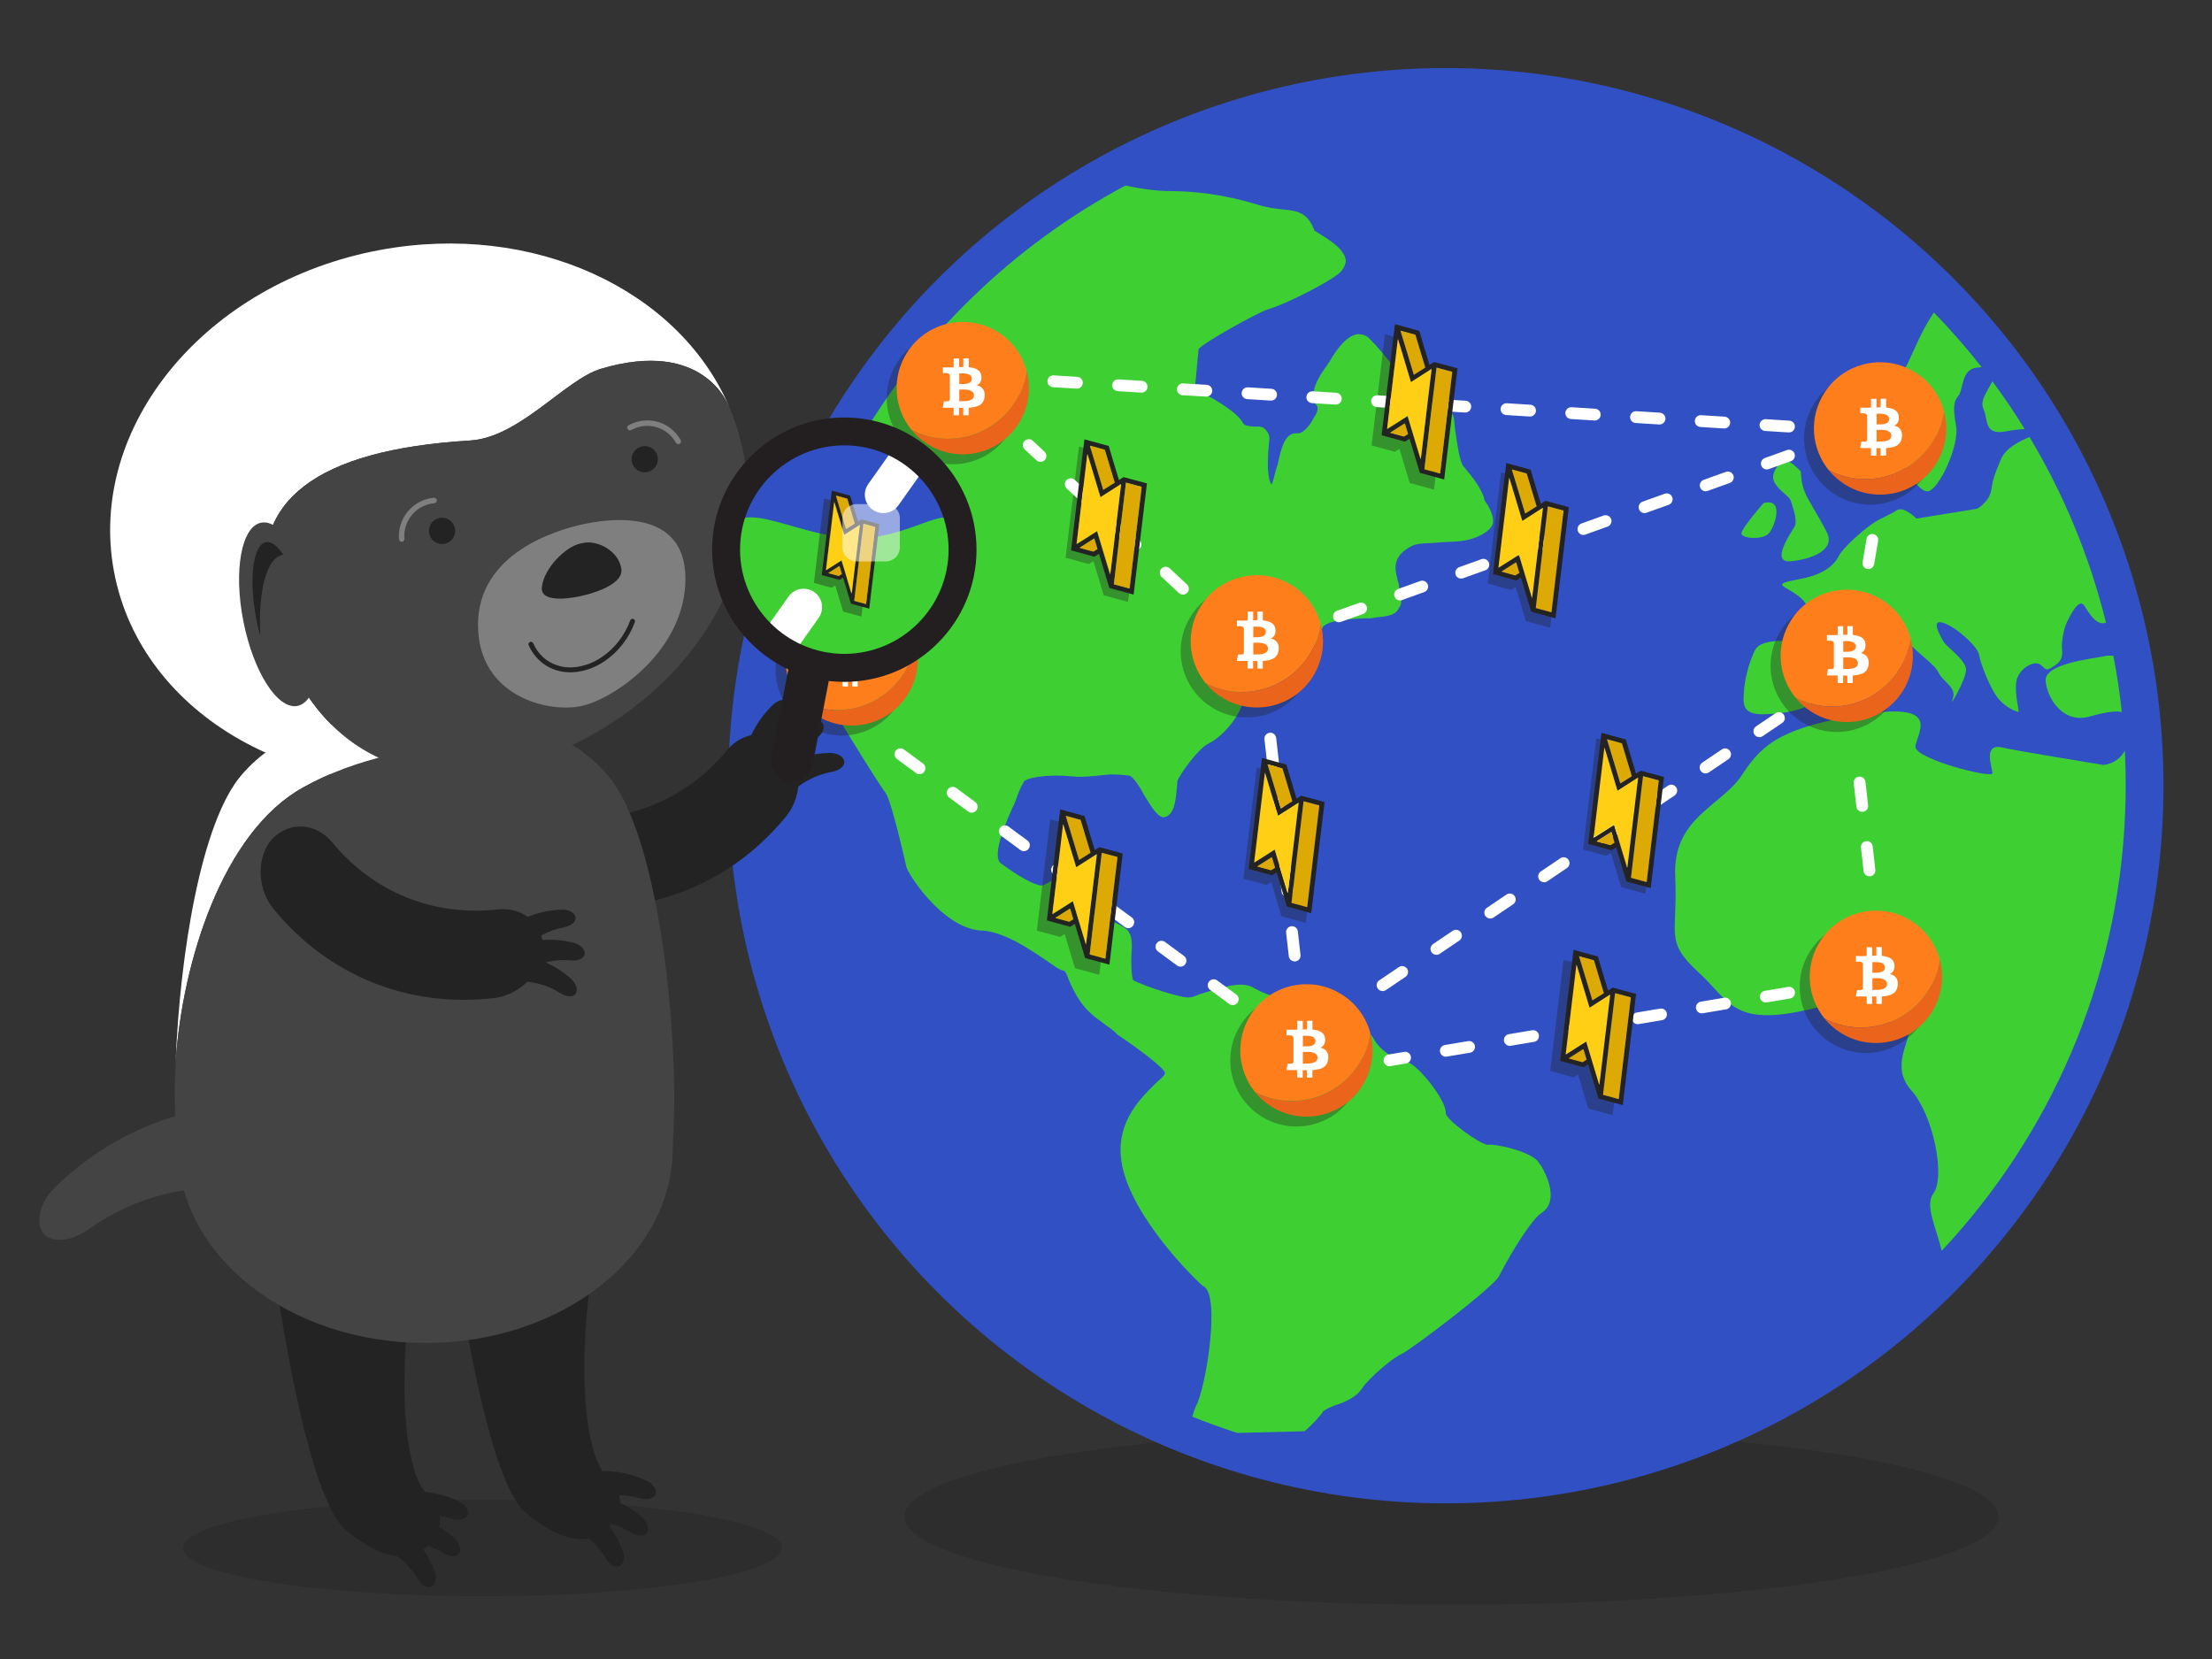 <?xml version="1.0" encoding="UTF-8"?>
<svg id="Layer_1" data-name="Layer 1" xmlns="http://www.w3.org/2000/svg" width="300" height="225" viewBox="0 0 300 225">
  <rect x="0" y="0" width="300" height="225" fill="#333333" stroke="none"/>
  <defs>
    <style>
      .cls-1 {
        fill: #fff;
      }

      .cls-2 {
        opacity: .5;
      }

      .cls-3 {
        isolation: isolate;
        opacity: .35;
      }

      .cls-4 {
        fill: #232323;
      }

      .cls-5 {
        fill: #ff7e1c;
      }

      .cls-6 {
        fill: #444;
      }

      .cls-7 {
        opacity: .4;
      }

      .cls-8 {
        fill: #dda905;
      }

      .cls-9 {
        fill: none;
      }

      .cls-10 {
        fill: #ea651b;
      }

      .cls-11 {
        fill: #3ed033;
      }

      .cls-12 {
        fill: #7f7f7f;
      }

      .cls-13 {
        fill: #3050c4;
      }

      .cls-14 {
        fill: #231f20;
      }

      .cls-15 {
        fill: #ffcf15;
      }
    </style>
  </defs>
  <g>
    <g class="cls-3">
      <ellipse class="cls-4" cx="196.51" cy="114.01" rx="48.07" ry="7.76"/>
    </g>
    <g>
      <g>
        <path class="cls-4" d="m194.97,64.53c-.17,1.38-4.68,40.45-11.32,45.94-6.65,5.48-10.14,3.65-11.5,2.19-1.42-1.52-3.21-4.26.1-7.35,2.66-2.49,4.51-13.5,1.82-30.66l20.9-10.12Z"/>
        <g>
          <path class="cls-4" d="m167.46,108.42c-.83.24-1.75.1-2.07-.46-.31-.56.18-1.54,1.18-2.01,2.71-1.3,5.82-1.72,8.88-1.13,1.14.22,1.6,1.41,1.08,2.47-.52,1.07-1.47,1.62-2.21,1.35-2.11-.78-4.52-.9-6.86-.21Z"/>
          <path class="cls-4" d="m168.77,113.27c-.74.46-1.66.59-2.11.13-.46-.45-.25-1.53.58-2.27,2.25-2,5.11-3.26,8.22-3.55,1.15-.1,1.93.91,1.72,2.08-.2,1.16-.97,1.96-1.75,1.91-2.24-.16-4.59.39-6.65,1.7Z"/>
          <path class="cls-4" d="m172.36,116.95c-.44.74-1.21,1.27-1.82,1.08-.61-.2-.92-1.25-.51-2.28,1.09-2.8,3.07-5.24,5.7-6.9.98-.62,2.13-.07,2.48,1.06.35,1.13.04,2.19-.69,2.5-2.07.88-3.91,2.44-5.15,4.54Z"/>
        </g>
      </g>
      <g>
        <path class="cls-4" d="m199.04,64.17c.18,1.38,4.82,40.43,11.49,45.9,6.66,5.46,10.15,3.61,11.5,2.15,1.41-1.53,3.2-4.27-.12-7.35-2.67-2.48-4.56-13.48-1.94-30.66l-20.93-10.04Z"/>
        <g>
          <path class="cls-4" d="m225.57,108.41c.83.24,1.75.09,2.06-.47.31-.56-.19-1.54-1.19-2.01-2.72-1.29-5.83-1.7-8.88-1.1-1.14.23-1.6,1.42-1.07,2.47.52,1.06,1.48,1.61,2.22,1.34,2.11-.78,4.52-.91,6.87-.23Z"/>
          <path class="cls-4" d="m224.27,113.27c.74.46,1.66.58,2.11.12.46-.45.25-1.53-.59-2.26-2.25-1.99-5.13-3.25-8.23-3.52-1.15-.09-1.93.92-1.72,2.08.21,1.16.98,1.96,1.76,1.9,2.24-.17,4.59.38,6.66,1.68Z"/>
          <path class="cls-4" d="m220.69,116.95c.44.74,1.21,1.27,1.83,1.07.61-.2.92-1.25.51-2.28-1.1-2.8-3.08-5.22-5.72-6.88-.98-.62-2.13-.06-2.47,1.07-.35,1.13-.03,2.19.7,2.5,2.07.87,3.91,2.43,5.16,4.52Z"/>
        </g>
      </g>
    </g>
    <g class="cls-3">
      <ellipse class="cls-4" cx="196.85" cy="205.69" rx="74.2" ry="11.97"/>
    </g>
    <g>
      <circle class="cls-13" cx="196.09" cy="106.56" r="97.33"/>
      <path class="cls-9" d="m290.38,90.34c1.49.6,2.61-.56,4.24-2,1.63-1.44-3.45-3.22-6-4.14-2.12-.77-2.36,0-2.99.25.37,1.49.7,2.99.99,4.51,1.36.15,2.61.92,3.77,1.39Z"/>
      <path class="cls-9" d="m288.61,97.19c-.15-.29-.41-.5-.85-.61.19,1.73.33,3.47.42,5.22.97-1.75.7-4.1.43-4.61Z"/>
      <g>
        <path class="cls-13" d="m163.16,174.42c-2.68-2.41-10.58-10.84-11.11-17.59-.41-4.92,2.78-7.94,4.7-9.87.63-.54,1.26-1.09,1.29-1.39.06-.61-3.74-3.43-6.47-5.24-.52-.66-1.35-1.05-2.16-1.75-2.73-1.8-3.68-4.03-4.4-5.63-.23-.63-.46-1.27-.75-1.3-.57-.06-1.38-.75-2.47-1.47-2.18-1.44-5.72-3.94-8.91-3.97-5.17-.53-9.72-7.7-9.92-8.64-.2-.93-2.05-9.05-2.83-10.04-1.03-1.32-8.09-12.72-9.3-15.28-1.47-2.89-.89-15.32,3.27-22.51,1.66-2.87,2.1-6.27,2.07-9.2-7.81,13.54-12.28,29.25-12.28,46,0,38.78,23.94,71.97,57.86,85.59.15-.53.31-1.01.47-1.38,1.37-2.29,3.48-15.48.95-16.35Z"/>
        <path class="cls-13" d="m262.21,161.86c1.68-2.23,0-10.62-2.98-13.97-2.98-3.35,0-6.71-.37-8.38-.37-1.68-2.79,0-4.09-1.82-1.31-1.83,6.7-5.25-6.52-1.53-13.22,3.72-13.22,0-17.88-4.28-4.65-4.28-2.79-5.03-3.17-13.04-.37-8.01,6.33-9.5,9.13-13.84,2.79-4.34,5.77-6.46,16.57-8.14,10.8-1.68,6.89,2.79,6.89,4.44s10.43,4.31,10.43,3.57-1.3-3.91,1.12-3.54c1.31.37,13.97,2.42,13.97,2.42,1.46-.21,2.35-1,2.87-1.95-.09-1.75-.23-3.49-.42-5.22-.76-.18-2.07-.04-4.37.61-3.63,1.02-5.77-2.51-5.96-4.84-.19-2.33,6.19-2.98,8-3.35.4-.08.79-.08,1.17-.04-.29-1.51-.62-3.02-.99-4.51-.13.05-.27.09-.46.08-1.07-.05-1.82-1.35-2.51-2.42-.7-1.07-1.96,1.49-2.33,2.28-.37.79-.79,2.51-.65,3.91.14,1.4-.84,1.86-1.58,2.33-.75.47-.84-.19-1.49-.56s-2.23.23-2.93,1.68c-.7,1.44.23,4.75.09,4.79-.14.05-1.67-.47-2.79-1.86-1.12-1.4-2.42-4.84-2.56-5.87-.14-1.03-2.93-3.68-4.84-4.33-1.91-.65-.23,2.14.09,2.65.32.51,2.84,2.33,2.98,3.59.14,1.25-2.47,5.68-1.82,4.1.65-1.58-1.31-2.33-1.86-3.54-.56-1.21-2.7-2.52-4.56-4.57-1.86-2.05-2.61-.09-3.82-.65-1.21-.56-2.23.74-3.35.47-1.12-.28-.74,1.3-.84,2.79-.09,1.49-.65.74-2.42,2.51-1.77,1.77-1.49,3.07-2.51,3.72-1.02.65-3.07,1.22-6.15,1.31-3.07.09-2.89-1.4-2.79-2.98.09-1.58.56-3.72,1.49-5.68.93-1.96,5.87-1.02,6.89-1.31,1.02-.28.37-1.87.37-3.77s-2.33-2.89-3.3-3.54c-.98-.65.98-.75,3.21-1.3,2.23-.56,3.63-1.68,4.19-2.84.56-1.16,3.26-3.49,4.52-4.38,1.26-.89,2.42-1.21,3.35-1.86.93-.65,2.68,1.12,2.68,1.12l8.24-1.33s1.61-.91,1.89-2.45c.28-1.54.28-1.74,1.33-4.26.63-1.51,2.5-2.44,3.89-3.02-.21-.36-.43-.72-.65-1.07-.73.04-1.61.13-2.6.32-2.93.56-2.37-1.6-2.93-2.86-.5-1.13-.1-1.71,1.15-3.93-.48-.65-.97-1.3-1.47-1.94-.19.04-.39.06-.59.08-2.17.14-1.89,3-2.51,3.77-.63.77-.84,1.47-.35,4.12.49,2.65-2.3,8.59-3.77,8.87-1.47.28-3.56-4.05-3.91-4.61-.35-.56-2.86,1.68-4.61,1.68s-1.75-5.38-.63-7.12c1.12-1.75,5.01-4.4,6.4-7.38,1.11-2.37,1.88-4.39,3.51-6.81-16.76-17.28-40.22-28.02-66.19-28.02-15.7,0-30.48,3.93-43.42,10.85,2.04.46,4.38.77,6.12.75,3.19.02,7.21.44,11.72,1.82,1.41.45,2.56.57,3.42.66,2.01.21,3.45.36,4.37,2.89,1.09.72,4.14,2.25,4.26,4.09-.06.6-.43,1.48-1.35,2-.95.82-6.74,3.87-9.12,4.54-1.49.46-8.84,4.57-9.5,5.42-.03.3-.28,3.02-.51,5.43,1.67.78,5.81,3.04,6.53,4.64.26.33.55.36,1.41.45.58.06,1.18-.18,1.7.48.26.33.52.66.46,1.27l-.06.6c-.37,3.92.09,5.19.35,5.52.34-.57.46-1.78.83-2.66.51-2.38,1-4.47,2.72-4.29.57.06,1.52-.76,2.24-2.2.66-.85.43-1.48.43-1.48-1.06-1.02-.58-3.11,1.4-5.64.03-.3.31-.27.34-.57,1.03-1.72,2.35-3.41,3.81-3.57.57.06,1.15.12,1.67.78,1.07,1.02,2.36,2.68,3.4,4.01.78.99,1.3,1.66,1.55,1.99.54.36.75,1.3.67,2.2-.03.3.2.94.17,1.24,1.21-.48,3.3-1.18,4.39-.46.55.36.81.69,1.04,1.33.23.63.14,1.54.35,2.47.17,1.24.52,3.71,1.04,4.37.78.99,2.1,2.35,2.79,4.25-.03.3.23.63.49.97.49.96.98,1.93.61,2.8-.34.57-.97,1.12-2.18,1.6-1.81.73-3.53.55-5,.7-1.46.16-2.9,0-3.82.52-1.83,1.03-2.52,2.18-1.86,4.38-.03.3.23.63.2.93.17,1.24.66,2.2,0,3.05-.37.87-1.26,1.09-2.73,1.24-.29-.03-.89.21-1.46.15-2.33.06-6.12.28-6.23,1.49-.2,2.11-2.01,2.84-3.21,3.32-.31.27-.92.51-1.23.79-.32.27-.63.54-1.23.79-1.24.79-4.91,2.84-4.99,3.75.38,2.17-2.58,5.83-4.7,6.82-1.52.76-3.87,4.17-4.24,5.04-.03.3-.06.6-.11,1.21-.14,1.51-.34,3.62-1.8,3.77-.86-.09-1.61-1.38-2.62-3.01-.49-.97-1.5-2.59-2.07-2.65-.86-.09-2.3-.24-3.47-.05-1.46.15-2.93.31-4.08.19-3.73-.39-6.69.22-6.75.82-.34.57-.72,1.45-1.12,2.62-1.09,2.33-3.29,7.28-1.94,8.33,2.44,1.78,4.37,2.89,5.52,3.01.29.03,1.52-.76,2.44-1.27,1.86-1.33,3.7-2.36,4.82-1.94.29.03.55.36.81.69.49.97-.23,2.41-1.29,4.44-.31.27-.69,1.15-.71,1.45.26.33,1.12.42,1.67.78,2.53.87,3.91,1.62,4.14,2.26.26.33.46,1.26.32,2.77-.09.9-.02,3.35.24,3.68,1.38.75,6.73,2.52,7.61,2.31.29.03.89-.21,1.49-.46,2.98-.91,5.68-1.85,7.32-.77,1.93,1.11,4.48,1.68,6.2,1.86,2.01.21,8.48,2.4,9.97,4.99,1.24,2.26,4.05,3.16,4.63,3.22,1.15.12,5.32,5.12,5.15,6.93.2.93,4.54,4.12,5.69,4.24.89-.21,6.29.95,7.01,2.55l.26.33c.75,1.3,2.45,4.82-.02,6.39-1.23.79-3.96,5.07-5.73,8.54-.71,1.45-11.64,9.76-13.16,10.52-1.21.48-4.36,3.2-5.36,4.62-.69,1.15-2.21,1.91-3.7,2.36-.6.24-1.21.49-1.52.76-.34.57-1.32,1.69-2.58,2.78l-9.12.23c8.9,2.86,18.39,4.41,28.25,4.41,26.53,0,50.43-11.2,67.25-29.13-.8-3.29-2.33-6.2-1.14-7.78Zm-20.38-99.5c.84-.14,2.41,1.61,2.41,1.61,0,0-.04,1.26.45,2.58.49,1.33,1.89,3.28,3.07,5.66,1.19,2.37-2.03,3.63-4.89,3.91-2.86.28,0-3.84.49-4.68.49-.83-.28-2.79-.49-3.49-.21-.7-2.1-1.67-2.38-2.93-.28-1.26,1.33-2.66,1.33-2.66Zm-2.65,5.87c2.86-.77,1.54,3.21.7,4.12-.84.91-3.7.7-3.7,0s3-4.12,3-4.12Z"/>
      </g>
      <g>
        <path class="cls-11" d="m179.55,191.35c.31-.27.92-.51,1.52-.76,1.49-.45,3.01-1.21,3.7-2.36,1-1.42,4.16-4.14,5.36-4.62,1.52-.76,12.45-9.07,13.16-10.52,1.78-3.47,4.5-7.76,5.73-8.55,2.47-1.57.77-5.1.02-6.39l-.26-.33c-.72-1.6-6.12-2.77-7.01-2.55-1.15-.12-5.49-3.31-5.69-4.24.17-1.81-4-6.81-5.15-6.93-.58-.06-3.39-.96-4.63-3.22-1.5-2.59-7.96-4.78-9.97-4.99-1.72-.18-4.28-.75-6.21-1.86-1.64-1.08-4.34-.14-7.32.77-.6.25-1.21.49-1.49.46-.89.21-6.23-1.56-7.61-2.31-.26-.33-.32-2.78-.24-3.68.14-1.51-.06-2.44-.32-2.77-.23-.63-1.61-1.38-4.14-2.25-.55-.36-1.41-.45-1.67-.78.03-.3.4-1.18.71-1.45,1.06-2.02,1.77-3.47,1.29-4.44-.26-.33-.52-.66-.81-.69-1.12-.42-2.96.61-4.82,1.94-.92.52-2.15,1.3-2.44,1.27-1.15-.12-3.07-1.23-5.52-3.01-1.35-1.05.85-6,1.94-8.33.4-1.17.77-2.05,1.12-2.62.06-.6,3.01-1.21,6.75-.83,1.15.12,2.61-.03,4.08-.19,1.18-.18,2.61-.03,3.47.06.57.06,1.58,1.69,2.07,2.65,1.01,1.63,1.76,2.92,2.62,3.01,1.46-.15,1.66-2.26,1.8-3.77.06-.6.08-.9.11-1.21.37-.87,2.72-4.29,4.24-5.04,2.12-1,5.07-4.65,4.7-6.83.09-.91,3.76-2.96,4.99-3.75.6-.24.92-.52,1.23-.79.31-.27.92-.52,1.23-.79,1.2-.48,3.01-1.21,3.21-3.32.11-1.21,3.9-1.43,6.23-1.49.57.06,1.18-.18,1.46-.15,1.46-.15,2.36-.37,2.73-1.24.66-.85.17-1.81,0-3.05.03-.3-.23-.63-.2-.94-.66-2.2.02-3.35,1.86-4.38.92-.51,2.35-.36,3.82-.52,1.46-.15,3.19.03,4.99-.7,1.21-.48,1.84-1.03,2.18-1.6.37-.88-.12-1.84-.61-2.81-.26-.33-.52-.66-.49-.97-.69-1.9-2.01-3.25-2.79-4.25-.52-.66-.87-3.13-1.04-4.37-.2-.94-.12-1.84-.35-2.48-.23-.63-.49-.96-1.04-1.32-1.09-.72-3.19-.02-4.39.46.03-.3-.2-.93-.17-1.24.08-.9-.12-1.84-.66-2.2-.26-.33-.78-.99-1.55-1.99-1.04-1.32-2.33-2.98-3.4-4.01-.52-.66-1.09-.72-1.67-.78-1.47.15-2.78,1.84-3.81,3.57-.03.3-.32.27-.34.57-1.98,2.54-2.46,4.62-1.4,5.64,0,0,.23.63-.43,1.48-.72,1.45-1.66,2.26-2.24,2.2-1.72-.18-2.21,1.91-2.72,4.29-.37.88-.48,2.08-.83,2.66-.26-.33-.72-1.6-.35-5.52l.06-.6c.06-.6-.2-.93-.46-1.27-.52-.66-1.12-.42-1.7-.48-.86-.09-1.15-.12-1.41-.45-.72-1.6-4.86-3.85-6.53-4.64.23-2.41.48-5.13.51-5.43.66-.84,8-4.96,9.5-5.41,2.38-.67,8.18-3.72,9.12-4.54.92-.52,1.29-1.39,1.35-2-.12-1.84-3.17-3.37-4.26-4.1-.92-2.53-2.36-2.68-4.37-2.89-.86-.09-2.01-.21-3.42-.66-4.51-1.38-8.53-1.8-11.72-1.82-1.74.02-4.08-.29-6.12-.75-15.23,8.14-27.9,20.43-36.51,35.36.03,2.93-.42,6.33-2.07,9.2-4.15,7.18-4.74,19.61-3.27,22.51,1.21,2.56,8.26,13.95,9.3,15.28.78.99,2.63,9.11,2.83,10.04.2.93,4.75,8.11,9.92,8.64,3.19.03,6.73,2.52,8.91,3.97,1.09.72,1.9,1.42,2.47,1.47.29.03.52.66.75,1.3.72,1.6,1.67,3.83,4.4,5.63.81.69,1.64,1.08,2.16,1.75,2.73,1.81,6.53,4.64,6.47,5.24-.03.3-.66.84-1.29,1.39-1.92,1.93-5.11,4.95-4.7,9.87.53,6.75,8.44,15.18,11.11,17.59,2.53.87.42,14.06-.95,16.35-.15.37-.31.85-.47,1.38,2,.81,4.04,1.54,6.11,2.21l9.12-.23c1.26-1.08,2.24-2.2,2.58-2.78Z"/>
        <path class="cls-11" d="m242.88,67.95c.21.7.98,2.65.49,3.49-.49.84-3.35,4.96-.49,4.68,2.86-.28,6.08-1.54,4.89-3.91-1.18-2.37-2.58-4.33-3.07-5.66-.49-1.32-.45-2.58-.45-2.58,0,0-1.58-1.75-2.41-1.61,0,0-1.61,1.4-1.33,2.65.28,1.26,2.17,2.23,2.37,2.93Z"/>
        <path class="cls-11" d="m239.88,72.35c.84-.91,2.17-4.89-.7-4.12,0,0-3,3.42-3,4.12s2.87.91,3.7,0Z"/>
        <path class="cls-11" d="m269.07,55.65c.56,1.26,0,3.42,2.93,2.86,1-.19,1.87-.29,2.6-.32-1.37-2.22-2.83-4.38-4.38-6.47-1.25,2.22-1.65,2.8-1.15,3.93Z"/>
        <path class="cls-11" d="m271.37,62.29c-1.05,2.52-1.05,2.72-1.33,4.26-.28,1.54-1.89,2.45-1.89,2.45l-8.24,1.33s-1.74-1.77-2.68-1.12c-.93.65-2.1.98-3.35,1.86-1.26.88-3.96,3.21-4.52,4.38-.56,1.16-1.96,2.28-4.19,2.84-2.23.56-4.19.65-3.21,1.3.98.65,3.3,1.63,3.3,3.54s.65,3.49-.37,3.77c-1.02.28-5.96-.65-6.89,1.31-.93,1.96-1.4,4.09-1.49,5.68-.09,1.58-.28,3.07,2.79,2.98,3.07-.09,5.12-.66,6.15-1.31,1.02-.65.74-1.95,2.51-3.72,1.77-1.77,2.33-1.02,2.42-2.51.09-1.49-.28-3.07.84-2.79,1.12.28,2.14-1.03,3.35-.47,1.21.56,1.96-1.4,3.82.65,1.86,2.05,4,3.36,4.56,4.56.56,1.21,2.51,1.96,1.87,3.54-.65,1.58,1.95-2.84,1.82-4.1-.14-1.26-2.66-3.07-2.98-3.59-.33-.51-2-3.3-.09-2.65,1.91.65,4.7,3.31,4.84,4.33.14,1.02,1.44,4.47,2.56,5.87,1.12,1.4,2.66,1.91,2.79,1.86.14-.05-.79-3.35-.09-4.79.7-1.44,2.28-2.05,2.93-1.68.65.37.74,1.02,1.49.56.75-.47,1.72-.93,1.58-2.33-.14-1.4.27-3.12.65-3.91.37-.79,1.63-3.35,2.33-2.28.7,1.07,1.44,2.37,2.51,2.42.18,0,.33-.03.46-.08-2.21-8.98-5.74-17.45-10.37-25.18-1.39.58-3.25,1.51-3.88,3.02Z"/>
        <path class="cls-11" d="m252.37,56.56c-1.12,1.75-1.12,7.13.63,7.13s4.26-2.23,4.61-1.68c.35.56,2.45,4.89,3.91,4.61,1.47-.28,4.26-6.22,3.77-8.87-.49-2.65-.28-3.35.35-4.12.63-.77.35-3.63,2.51-3.77.2-.01.39-.04.59-.08-2.02-2.58-4.18-5.05-6.46-7.4-1.62,2.41-2.39,4.44-3.5,6.81-1.4,2.98-5.29,5.63-6.41,7.38Z"/>
        <path class="cls-11" d="m285.44,88.99c-1.82.37-8.19,1.02-8,3.35.18,2.33,2.33,5.87,5.96,4.84,2.3-.65,3.61-.79,4.37-.61-.28-2.58-.66-5.12-1.15-7.63-.38-.04-.77-.04-1.17.04Z"/>
        <path class="cls-11" d="m288.28,108.42c.01-.62.02-1.24.02-1.86,0-1.6-.04-3.18-.12-4.76-.53.96-1.41,1.74-2.87,1.95,0,0-12.66-2.05-13.97-2.42-2.42-.37-1.12,2.79-1.12,3.54s-10.43-1.92-10.43-3.57,3.91-6.11-6.89-4.44c-10.8,1.67-13.78,3.79-16.57,8.14-2.79,4.34-9.5,5.83-9.13,13.84.37,8.01-1.49,8.75,3.17,13.04,4.66,4.28,4.65,8,17.88,4.28,13.22-3.72,5.21-.3,6.52,1.53,1.3,1.82,3.72.15,4.09,1.82.37,1.68-2.61,5.03.37,8.38,2.98,3.35,4.65,11.73,2.98,13.97-1.19,1.59.34,4.49,1.13,7.78,14.65-15.62,23.93-36.34,24.87-59.22l.07-2Z"/>
      </g>
    </g>
    <g class="cls-3">
      <path class="cls-4" d="m137.89,51.66c-.56-2.07-1.85-3.94-3.8-5.2-4.16-2.69-9.71-1.49-12.4,2.67-2.16,3.34-1.81,7.58.57,10.51,0,0,0,0,0,0,.58.72,1.28,1.36,2.11,1.89,4.16,2.69,9.71,1.49,12.4-2.67,1.43-2.22,1.76-4.84,1.12-7.2,0,0,0,0,0,0Zm-14.7,8.41s-.02,0-.03-.01c0,0,.02,0,.03.01Z"/>
      <path class="cls-4" d="m184.49,141.48c-.55-2.07-1.85-3.95-3.8-5.2-4.16-2.69-9.71-1.49-12.4,2.67-2.16,3.34-1.82,7.58.57,10.51,3.65,1.91,8,1.52,11.23-.78-3.23,2.3-7.58,2.69-11.23.78.58.72,1.29,1.36,2.11,1.89,4.16,2.68,9.71,1.49,12.4-2.67,1.43-2.22,1.76-4.83,1.12-7.2,0,0,0,0,0,0Z"/>
      <path class="cls-4" d="m176.64,93.2c1.43-2.22,1.76-4.83,1.12-7.2,0,0,0,0,0,0-.56-2.07-1.85-3.94-3.8-5.2-4.16-2.68-9.71-1.49-12.4,2.67-2.16,3.34-1.81,7.58.57,10.51,3.41,1.78,7.42,1.56,10.56-.35-3.14,1.91-7.15,2.13-10.56.35.58.72,1.28,1.36,2.11,1.89,4.16,2.68,9.71,1.49,12.4-2.67Z"/>
      <path class="cls-4" d="m122.6,89.55c.09-.37.17-.73.22-1.1-.55-2.07-1.85-3.95-3.8-5.2-4.16-2.69-9.71-1.49-12.4,2.67-2.16,3.34-1.81,7.58.57,10.51,4.87,2.55,10.97,1.01,14.02-3.71.13-.19.23-.39.34-.59-.11.2-.21.4-.34.59-3.04,4.71-9.14,6.26-14.02,3.71.58.72,1.29,1.36,2.11,1.89,4.16,2.69,9.71,1.49,12.4-2.67,1.43-2.22,1.76-4.84,1.12-7.2-.05.37-.13.74-.22,1.1Z"/>
      <path class="cls-4" d="m260.69,61.41c.21-.32.4-.65.57-.99-.17.33-.36.67-.56.99-3.04,4.71-9.15,6.25-14.02,3.71.59.72,1.29,1.36,2.11,1.89,4.16,2.69,9.71,1.49,12.4-2.67,1.43-2.22,1.76-4.84,1.12-7.2-.05.33-.12.67-.2,1,.08-.33.15-.66.2-1-.55-2.07-1.85-3.94-3.8-5.2-4.16-2.69-9.71-1.49-12.4,2.67-2.16,3.34-1.82,7.58.57,10.51,4.87,2.55,10.97,1.01,14.02-3.71Z"/>
      <path class="cls-4" d="m261.72,131.5c-.56-2.07-1.85-3.94-3.8-5.2-4.16-2.69-9.71-1.49-12.4,2.67-2.16,3.34-1.82,7.58.57,10.51.99.52,2.03.86,3.09,1.05-1.06-.19-2.1-.53-3.09-1.05.58.72,1.28,1.36,2.11,1.89,4.16,2.69,9.71,1.49,12.4-2.67,1.43-2.22,1.76-4.84,1.12-7.2,0,0,0,0,0,0Z"/>
      <path class="cls-4" d="m256.65,95.17c1.43-2.22,1.76-4.84,1.12-7.2-.08.54-.21,1.07-.38,1.6.16-.53.3-1.06.38-1.6-.55-2.07-1.85-3.95-3.8-5.2-4.16-2.69-9.71-1.49-12.4,2.67-2.16,3.34-1.81,7.58.57,10.51,4.87,2.55,10.97,1.01,14.02-3.71-3.04,4.71-9.14,6.26-14.02,3.71.58.72,1.28,1.36,2.11,1.89,4.16,2.69,9.71,1.49,12.4-2.67Z"/>
      <path class="cls-4" d="m217.46,135.32c-.11-.03-.07-.04-.18.03-.15.1-.31.2-.46.29-.02.01-.04.02-.06.04-.02.01-.03,0-.04-.02,0,0,0-.02,0-.03-.12-.41-.24-.82-.37-1.22l-.43-1.42c-.14-.48-.29-.96-.43-1.44-.04-.15-.09-.29-.13-.44-.01-.04-.03-.05-.07-.06-.09-.02-.19-.05-.28-.07-.95-.26-1.91-.52-2.86-.78-.03,0-.06-.03-.1-.02-.02.1-1.81,14.98-1.81,15.07.03,0,.07.02.1.03.96.26,1.93.52,2.89.79.04.01.08.02.11.03.03.01.06,0,.09-.01.1-.07.21-.14.32-.2.08-.05.16-.1.23-.15,0,0,.01,0,.02,0,0,0,.02,0,.02,0,0,.02.02.04.02.06.09.29.17.58.26.86.15.51.31,1.02.46,1.53.14.48.29.95.43,1.43.07.22.14.45.2.67.01.05.04.07.09.08.17.04.34.09.52.14.87.24,1.74.47,2.61.71.03,0,.06.02.1.02,0-.04,0-.08.01-.11.59-4.95,1.19-9.9,1.78-14.85.02-.13.04-.1-.1-.14-.99-.27-1.97-.54-2.96-.8Z"/>
      <path class="cls-4" d="m193.24,50.48c-.11-.03-.07-.04-.18.03-.15.1-.31.19-.46.29-.02.01-.04.02-.06.04-.02.01-.03,0-.04-.02,0,0,0-.02,0-.03-.12-.41-.24-.82-.37-1.22-.14-.47-.29-.95-.43-1.42l-.43-1.44c-.04-.15-.09-.29-.13-.44-.01-.04-.03-.05-.07-.06-.09-.02-.19-.05-.28-.07-.95-.26-1.91-.52-2.86-.78-.03,0-.06-.03-.1-.02-.02.1-1.81,14.98-1.81,15.07.03,0,.07.02.1.03.96.26,1.93.52,2.89.79.04.01.08.02.11.03.03.01.06,0,.09-.01.1-.07.21-.14.32-.2.08-.05.16-.1.23-.15,0,0,.01,0,.02,0,0,0,.02,0,.02,0,0,.02.02.04.02.06.09.29.17.58.26.86.15.51.31,1.02.46,1.53.14.48.29.95.43,1.43.07.22.14.45.2.67.01.05.04.07.09.08.17.04.34.09.52.14.87.24,1.74.47,2.61.71.03,0,.06.02.1.02,0-.04,0-.07.01-.11.59-4.95,1.19-9.9,1.78-14.85.02-.13.04-.1-.1-.14-.99-.27-1.97-.54-2.96-.8Z"/>
      <path class="cls-4" d="m208.99,69.21c-.11-.03-.07-.04-.18.03-.15.1-.31.19-.46.29-.02.01-.04.02-.06.04-.02.01-.03,0-.04-.02,0,0,0-.02,0-.03-.12-.41-.24-.82-.37-1.22-.14-.47-.29-.95-.43-1.42l-.43-1.44c-.04-.15-.09-.29-.13-.44-.01-.04-.03-.05-.07-.06-.09-.02-.19-.05-.28-.07-.95-.26-1.91-.52-2.86-.78-.03,0-.06-.03-.1-.02-.02.1-1.81,14.98-1.81,15.07.03,0,.07.02.1.03.96.26,1.93.52,2.89.79.04.01.08.02.11.03.03.01.06,0,.09-.01.1-.07.21-.14.32-.2.08-.05.16-.1.23-.15,0,0,.01,0,.02,0,0,0,.02,0,.02,0,0,.02.02.04.02.06.09.29.17.58.26.86.15.51.31,1.02.46,1.53.14.48.29.95.43,1.43.07.22.14.45.2.67.01.05.04.07.09.08.17.04.34.09.52.14.87.24,1.74.47,2.61.71.03,0,.06.02.1.02,0-.04,0-.07.01-.11.59-4.95,1.19-9.9,1.78-14.85.02-.13.04-.1-.1-.14-.99-.27-1.97-.54-2.96-.8Z"/>
      <path class="cls-4" d="m175.85,109.24c-.11-.03-.07-.04-.18.03-.15.1-.31.19-.46.29-.02.01-.04.02-.06.04-.02.01-.03,0-.04-.02,0,0,0-.02,0-.03-.12-.41-.24-.82-.37-1.22-.14-.47-.29-.95-.43-1.42l-.43-1.44c-.04-.15-.09-.29-.13-.44-.01-.04-.03-.05-.07-.06-.09-.02-.19-.05-.28-.07-.95-.26-1.91-.52-2.86-.78-.03,0-.06-.03-.1-.02-.02.1-1.81,14.98-1.81,15.07.03,0,.07.02.1.03.96.26,1.93.52,2.89.79.04.01.08.02.11.03.03.01.06,0,.09-.01.1-.07.21-.14.32-.2.08-.05.16-.1.23-.15,0,0,.01,0,.02,0,0,0,.02,0,.02,0,0,.02.02.04.02.06.09.29.17.58.26.86.15.51.31,1.02.46,1.53.14.48.29.95.43,1.43.07.22.14.45.2.67.01.05.04.07.09.08.17.04.34.09.52.14.87.24,1.74.47,2.61.71.03,0,.06.02.1.02,0-.04,0-.07.01-.11.59-4.95,1.19-9.9,1.78-14.85.02-.13.04-.1-.1-.14-.99-.27-1.97-.54-2.96-.8Z"/>
      <path class="cls-4" d="m151.74,65.71c-.11-.03-.07-.04-.18.03-.15.1-.31.19-.46.29-.02.01-.04.02-.06.04-.02.01-.03,0-.04-.02,0,0,0-.02,0-.03-.12-.41-.24-.82-.37-1.22-.14-.47-.29-.95-.43-1.42l-.43-1.44c-.04-.15-.09-.29-.13-.44-.01-.04-.03-.05-.07-.06-.09-.02-.19-.05-.28-.07-.95-.26-1.91-.52-2.86-.78-.03,0-.06-.03-.1-.02-.02.1-1.81,14.98-1.81,15.07.03,0,.07.02.1.03.96.26,1.93.52,2.89.79.04.01.08.02.11.03.03.01.06,0,.09-.01.1-.07.21-.14.32-.2.08-.05.16-.1.23-.15,0,0,.01,0,.02,0,0,0,.02,0,.02,0,0,.02.02.04.02.06.09.29.17.58.26.86.15.51.31,1.02.46,1.53.14.48.29.95.43,1.43.07.22.14.45.2.67.01.05.04.07.09.08.17.04.34.09.52.14.87.24,1.74.47,2.61.71.03,0,.06.02.1.02,0-.04,0-.07.01-.11.59-4.95,1.19-9.9,1.78-14.85.02-.13.04-.1-.1-.14-.99-.27-1.97-.54-2.96-.8Z"/>
      <path class="cls-4" d="m221.91,105.28c-.11-.03-.07-.04-.18.03-.15.1-.31.19-.46.29-.02.01-.04.02-.06.04-.02.01-.03,0-.04-.02,0,0,0-.02,0-.03-.12-.41-.24-.82-.37-1.22-.14-.47-.29-.95-.43-1.42l-.43-1.44c-.04-.15-.09-.29-.13-.44-.01-.04-.03-.05-.07-.06-.09-.02-.19-.05-.28-.07-.95-.26-1.91-.52-2.86-.78-.03,0-.06-.03-.1-.02-.02.1-1.81,14.98-1.81,15.07.03,0,.07.02.1.03.96.26,1.93.52,2.89.79.04.01.08.02.11.03.03.01.06,0,.09-.01.1-.07.21-.14.32-.2.08-.05.16-.1.23-.15,0,0,.01,0,.02,0,0,0,.02,0,.02,0,0,.02.02.04.02.06.09.29.17.58.26.86.15.51.31,1.02.46,1.53.14.48.29.95.43,1.43.07.22.14.45.2.67.01.05.04.07.09.08.17.04.34.09.52.14.87.24,1.74.47,2.61.71.03,0,.06.02.1.02,0-.04,0-.07.01-.11.59-4.95,1.19-9.9,1.78-14.85.02-.13.04-.1-.1-.14-.99-.27-1.97-.54-2.96-.8Z"/>
      <path class="cls-4" d="m147.84,116.28c-.11-.03-.07-.04-.18.03-.15.1-.31.19-.46.29-.02.01-.04.02-.06.04-.02.01-.03,0-.04-.02,0,0,0-.02,0-.03-.12-.41-.24-.82-.37-1.22-.14-.47-.29-.95-.43-1.42-.14-.48-.29-.96-.43-1.44-.04-.15-.09-.29-.13-.44-.01-.04-.03-.05-.07-.06-.09-.02-.19-.05-.28-.07-.95-.26-1.91-.52-2.86-.78-.03,0-.06-.03-.1-.02-.02.1-1.81,14.98-1.81,15.07.03,0,.07.02.1.03.96.26,1.93.52,2.89.79.04.01.08.02.11.03.03.01.06,0,.09-.01.1-.07.21-.14.32-.2.08-.05.16-.1.23-.15,0,0,.01,0,.02,0,0,0,.02,0,.02,0,0,.02.02.04.02.06.09.29.17.58.26.86.15.51.31,1.02.46,1.53.14.48.29.95.43,1.43.07.22.14.45.2.67.01.05.04.07.09.08.17.04.34.09.52.14.87.24,1.74.47,2.61.71.03,0,.06.02.1.02,0-.04,0-.07.01-.11.59-4.95,1.19-9.9,1.78-14.85.02-.13.04-.1-.1-.14-.99-.27-1.97-.54-2.96-.8Z"/>
    </g>
    <g>
      <g>
        <path class="cls-10" d="m123.61,58.29c.58.72,1.28,1.36,2.11,1.89,4.16,2.69,9.71,1.49,12.4-2.67,1.43-2.22,1.76-4.84,1.12-7.2-.22,1.48-.74,2.94-1.61,4.28-3.04,4.72-9.14,6.26-14.02,3.71Z"/>
        <path class="cls-5" d="m123.04,47.78c-2.16,3.34-1.81,7.58.57,10.51,4.87,2.55,10.97,1.01,14.02-3.71.87-1.34,1.39-2.8,1.61-4.28-.56-2.07-1.85-3.94-3.8-5.2-4.16-2.69-9.71-1.49-12.4,2.67Z"/>
      </g>
      <path class="cls-1" d="m133.3,52.74c.2.25.28.6.24,1.04-.06.53-.28.92-.67,1.16-.33.2-.83.32-1.49.36v1.02h-.74v-1.01h-.57v1.01h-.74v-1.02h-1.46l.15-.87h.15c.24,0,.39,0,.47-.02.1-.03.16-.1.18-.22v-3.27c-.03-.16-.11-.26-.26-.3-.09-.03-.28-.04-.57-.03h-.11v-.78l.45.02c.54,0,.87,0,1.01-.02v-1.19h.74v1.17l.57-.02v-1.16h.74v1.19c.51.05.9.16,1.17.33.33.2.51.5.54.9.06.58-.14.99-.62,1.23h0c.37.08.64.24.81.47h0Zm-3.2-.65h.12c.42.01.75-.01.98-.07.4-.1.6-.32.6-.65s-.2-.55-.59-.66c-.22-.06-.54-.09-.98-.07-.07,0-.11.01-.13.01v1.44h0Zm.13,2.33c.52,0,.9-.02,1.16-.08.47-.12.7-.36.7-.72s-.23-.6-.69-.72c-.25-.07-.63-.09-1.14-.07h-.16v1.6h.13Z"/>
    </g>
    <g>
      <g>
        <path class="cls-10" d="m170.21,148.12c.58.72,1.29,1.36,2.11,1.89,4.16,2.68,9.71,1.49,12.4-2.67,1.43-2.22,1.76-4.84,1.12-7.2-.22,1.48-.74,2.94-1.61,4.28-3.04,4.72-9.15,6.26-14.02,3.71Z"/>
        <path class="cls-5" d="m169.65,137.6c-2.16,3.34-1.82,7.58.57,10.51,4.87,2.55,10.97,1.01,14.02-3.71.87-1.34,1.39-2.8,1.61-4.28-.55-2.07-1.85-3.95-3.8-5.2-4.16-2.69-9.71-1.49-12.4,2.67Z"/>
      </g>
      <path class="cls-1" d="m179.9,142.57c.2.25.28.6.24,1.04-.06.53-.28.92-.66,1.16-.33.2-.83.32-1.49.36v1.02h-.74v-1.01h-.57v1.01h-.74v-1.02h-1.46l.15-.87h.15c.24.01.39,0,.47-.02.1-.03.16-.11.18-.22v-3.27c-.03-.16-.11-.26-.26-.3-.09-.03-.28-.04-.57-.03h-.11v-.78l.45.02c.54,0,.87,0,1.01-.02v-1.19h.74v1.17l.57-.02v-1.16h.74v1.19c.51.05.9.16,1.17.33.33.2.51.5.54.9.06.58-.14.99-.62,1.23h0c.37.08.64.24.81.47h0Zm-3.2-.65h.12c.42.01.75-.01.98-.07.4-.1.6-.32.6-.65s-.2-.55-.59-.66c-.22-.06-.54-.08-.98-.07-.07,0-.11.02-.13.02v1.44h0Zm.13,2.33c.51.01.9-.02,1.16-.08.47-.12.7-.36.7-.72s-.23-.6-.69-.72c-.25-.07-.63-.09-1.14-.07h-.16v1.6h.13s0,0,0,0Z"/>
    </g>
    <g>
      <g>
        <path class="cls-10" d="m163.49,92.63c.58.72,1.28,1.36,2.11,1.89,4.16,2.68,9.71,1.49,12.4-2.67,1.43-2.22,1.76-4.84,1.12-7.2-.22,1.48-.74,2.94-1.61,4.28-3.04,4.71-9.14,6.26-14.02,3.71Z"/>
        <path class="cls-5" d="m162.92,82.12c-2.16,3.34-1.81,7.58.57,10.51,4.87,2.55,10.97,1.01,14.02-3.71.87-1.34,1.39-2.8,1.61-4.28-.56-2.07-1.85-3.94-3.8-5.2-4.16-2.68-9.71-1.49-12.4,2.67Z"/>
      </g>
      <path class="cls-1" d="m173.18,87.08c.2.25.28.6.24,1.04-.06.53-.28.92-.67,1.16-.33.2-.83.32-1.49.36v1.02h-.74v-1.01h-.57v1.01h-.74v-1.02h-1.46l.15-.87h.15c.24,0,.39,0,.47-.02.1-.03.16-.1.18-.22v-3.27c-.03-.16-.11-.26-.26-.3-.09-.03-.28-.04-.57-.03h-.11v-.78l.45.02c.54,0,.87,0,1.01-.02v-1.19h.74v1.17l.57-.02v-1.16h.74v1.19c.51.05.9.16,1.17.33.33.2.51.5.54.9.06.58-.14.99-.62,1.23h0c.37.08.64.24.81.47h0Zm-3.2-.65h.12c.42.01.75-.01.98-.07.4-.1.6-.32.6-.65s-.2-.55-.59-.66c-.22-.06-.54-.08-.98-.07-.07,0-.11.02-.13.02v1.44h0Zm.13,2.33c.52.01.9-.02,1.16-.08.47-.12.7-.36.7-.72s-.23-.6-.69-.72c-.25-.07-.63-.09-1.14-.07h-.16v1.6h.13Z"/>
    </g>
    <g>
      <g>
        <path class="cls-10" d="m108.54,95.08c.58.72,1.29,1.36,2.11,1.89,4.16,2.69,9.71,1.49,12.4-2.67,1.43-2.22,1.76-4.84,1.12-7.2-.22,1.48-.74,2.94-1.61,4.28-3.04,4.71-9.14,6.26-14.02,3.71Z"/>
        <path class="cls-5" d="m107.97,84.57c-2.16,3.34-1.81,7.58.57,10.51,4.87,2.55,10.97,1.01,14.02-3.71.87-1.34,1.39-2.8,1.61-4.28-.55-2.07-1.85-3.95-3.8-5.2-4.16-2.69-9.71-1.49-12.4,2.67Z"/>
      </g>
      <path class="cls-1" d="m118.23,89.53c.2.25.28.6.24,1.04-.06.53-.28.92-.67,1.16-.33.2-.83.32-1.48.36v1.02h-.74v-1.01h-.57v1.01h-.74v-1.02h-1.46l.15-.87h.15c.24.01.39,0,.47-.02.1-.03.16-.1.18-.22v-3.26c-.03-.16-.11-.26-.26-.3-.09-.03-.28-.04-.57-.03h-.11v-.78l.45.02c.54,0,.87,0,1.01-.02v-1.19h.74v1.17l.57-.02v-1.16h.74v1.19c.51.05.9.16,1.17.33.33.2.51.5.54.9.06.58-.14.99-.62,1.23h0c.37.08.64.24.81.47h0Zm-3.2-.65h.12c.42.01.75-.01.98-.07.4-.1.61-.32.61-.65s-.2-.55-.59-.66c-.22-.06-.54-.09-.98-.07-.07,0-.12.01-.13.01,0,0,0,1.44,0,1.44Zm.13,2.33c.51.01.9-.02,1.16-.08.47-.12.7-.36.7-.72s-.23-.6-.69-.72c-.25-.07-.63-.09-1.14-.07h-.16v1.6h.13Z"/>
    </g>
    <g>
      <g>
        <path class="cls-10" d="m248.02,63.76c.59.72,1.29,1.36,2.11,1.89,4.16,2.69,9.71,1.49,12.4-2.67,1.43-2.22,1.76-4.84,1.12-7.2-.22,1.48-.74,2.94-1.61,4.28-3.04,4.71-9.15,6.25-14.02,3.71Z"/>
        <path class="cls-5" d="m247.45,53.25c-2.16,3.34-1.82,7.58.57,10.51,4.87,2.55,10.97,1.01,14.02-3.71.87-1.34,1.39-2.8,1.61-4.28-.55-2.07-1.85-3.94-3.8-5.2-4.16-2.69-9.71-1.49-12.4,2.67Z"/>
      </g>
      <path class="cls-1" d="m257.71,58.21c.2.25.28.6.24,1.04-.06.53-.28.92-.66,1.16-.33.2-.83.32-1.49.36v1.02h-.74v-1.01h-.57v1.01h-.74v-1.02h-1.46l.15-.87h.15c.24,0,.39,0,.47-.02.1-.03.16-.1.18-.23v-3.26c-.03-.16-.11-.26-.26-.3-.09-.03-.28-.04-.57-.03h-.11v-.78l.45.02c.54,0,.87,0,1.01-.02v-1.19h.74v1.17l.57-.02v-1.16h.74v1.19c.51.05.9.16,1.17.33.33.2.51.5.54.9.06.58-.14.99-.62,1.23h0c.37.08.64.24.81.47h0Zm-3.2-.65h.12c.42.01.75-.01.98-.07.4-.1.6-.32.6-.65s-.2-.55-.59-.66c-.22-.06-.54-.09-.98-.07-.07,0-.11.01-.13.01v1.44h0Zm.13,2.33c.52,0,.9-.02,1.16-.08.47-.12.7-.36.7-.72s-.23-.6-.69-.72c-.25-.07-.63-.09-1.14-.07h-.16v1.6h.13Z"/>
    </g>
    <g>
      <g>
        <path class="cls-10" d="m247.45,138.13c.58.72,1.28,1.36,2.11,1.89,4.16,2.69,9.71,1.49,12.4-2.67,1.43-2.22,1.76-4.84,1.12-7.2-.22,1.48-.74,2.94-1.61,4.28-3.04,4.71-9.14,6.26-14.02,3.71Z"/>
        <path class="cls-5" d="m246.88,127.62c-2.16,3.34-1.82,7.58.57,10.51,4.87,2.55,10.97,1.01,14.02-3.71.87-1.34,1.39-2.8,1.61-4.28-.56-2.07-1.85-3.94-3.8-5.2-4.16-2.69-9.71-1.49-12.4,2.67Z"/>
      </g>
      <path class="cls-1" d="m257.14,132.58c.2.25.28.6.24,1.04-.06.53-.28.92-.67,1.16-.33.2-.83.32-1.49.36v1.02h-.74v-1.01h-.57v1.01h-.74v-1.02h-1.46l.15-.87h.15c.24,0,.4,0,.47-.02.1-.03.16-.1.18-.22v-3.27c-.03-.16-.11-.26-.26-.3-.09-.03-.28-.04-.57-.03h-.12v-.78l.45.02c.54,0,.87,0,1.01-.02v-1.19h.74v1.17l.57-.02v-1.16h.74v1.19c.51.05.9.16,1.17.33.33.2.51.5.54.9.06.58-.14.99-.62,1.23h0c.37.08.64.24.81.47h0Zm-3.2-.65h.12c.42.01.75-.01.98-.07.4-.1.6-.32.6-.65s-.2-.55-.59-.66c-.22-.06-.54-.08-.98-.07-.07,0-.11.02-.13.02v1.44h0Zm.13,2.33c.51.01.9-.02,1.16-.08.47-.12.7-.36.7-.72s-.23-.6-.69-.72c-.25-.07-.63-.1-1.14-.07h-.16v1.6h.13Z"/>
    </g>
    <g>
      <g>
        <path class="cls-10" d="m243.49,94.6c.58.72,1.28,1.36,2.11,1.89,4.16,2.69,9.71,1.49,12.4-2.67,1.43-2.22,1.76-4.84,1.12-7.2-.22,1.48-.74,2.94-1.61,4.28-3.04,4.71-9.14,6.26-14.02,3.71Z"/>
        <path class="cls-5" d="m242.93,84.09c-2.16,3.34-1.81,7.58.57,10.51,4.87,2.55,10.97,1.01,14.02-3.71.87-1.34,1.39-2.8,1.61-4.28-.55-2.07-1.85-3.95-3.8-5.2-4.16-2.69-9.71-1.49-12.4,2.67Z"/>
      </g>
      <path class="cls-1" d="m253.19,89.05c.2.25.28.6.24,1.04-.06.53-.28.92-.66,1.16-.33.2-.83.32-1.49.36v1.02h-.74v-1.01h-.57v1.01h-.74v-1.02h-1.46l.15-.87h.15c.24,0,.39,0,.47-.02.1-.03.16-.1.18-.22v-3.27c-.03-.16-.12-.26-.26-.3-.09-.03-.28-.04-.57-.03h-.11v-.78l.45.02c.54,0,.87,0,1.01-.02v-1.19h.74v1.17l.57-.02v-1.16h.74v1.19c.51.05.9.16,1.17.33.33.2.51.5.54.9.06.58-.14.99-.62,1.23h0c.37.08.64.24.81.47h0Zm-3.2-.65h.12c.42.01.75-.01.98-.07.4-.1.6-.32.6-.65s-.2-.55-.59-.66c-.22-.06-.54-.09-.98-.07-.07,0-.11.01-.13.01v1.44h0Zm.13,2.33c.51.01.9-.02,1.16-.07.47-.12.7-.36.7-.72s-.23-.6-.69-.72c-.25-.07-.63-.09-1.14-.07h-.16v1.6h.13Z"/>
    </g>
    <path class="cls-1" d="m187.51,134.41c-.26,0-.51-.12-.66-.35-.25-.37-.15-.86.22-1.11l2.65-1.79c.37-.25.86-.15,1.11.22.25.37.15.86-.22,1.11l-2.65,1.79c-.14.09-.29.14-.45.14Zm7.3-4.92c-.26,0-.51-.12-.66-.35-.25-.37-.15-.86.22-1.11l2.65-1.79c.37-.25.86-.15,1.11.22.25.37.15.86-.22,1.11l-2.65,1.79c-.14.09-.29.14-.45.14Zm7.3-4.92c-.26,0-.51-.12-.66-.35-.25-.37-.15-.86.22-1.11l2.65-1.79c.37-.25.86-.15,1.11.22.25.37.15.86-.22,1.11l-2.65,1.79c-.14.09-.29.14-.45.14Zm7.3-4.92c-.26,0-.51-.12-.66-.35-.25-.37-.15-.86.22-1.11l2.65-1.79c.37-.25.86-.15,1.11.22.25.37.15.86-.22,1.11l-2.65,1.79c-.14.09-.29.14-.45.14Zm7.3-4.92c-.26,0-.51-.12-.66-.35-.25-.37-.15-.86.22-1.11l2.65-1.79c.37-.25.86-.15,1.11.22.25.37.15.86-.22,1.11l-2.65,1.79c-.14.09-.29.14-.45.14Zm7.3-4.92c-.26,0-.51-.12-.66-.35-.25-.37-.15-.86.22-1.11l2.65-1.79c.37-.25.86-.15,1.11.22.25.37.15.86-.22,1.11l-2.65,1.79c-.14.09-.29.14-.45.14Zm7.3-4.92c-.26,0-.51-.12-.66-.35-.25-.37-.15-.86.22-1.11l2.65-1.79c.37-.25.86-.15,1.11.22.25.37.15.86-.22,1.11l-2.65,1.79c-.14.09-.29.14-.45.14Zm7.3-4.92c-.26,0-.51-.12-.66-.35-.25-.37-.15-.86.22-1.11l2.65-1.79c.37-.25.86-.15,1.11.22.25.37.15.86-.22,1.11l-2.65,1.79c-.14.09-.29.14-.45.14Z"/>
    <path class="cls-1" d="m242.63,58.65s-.03,0-.05,0l-3.19-.2c-.44-.03-.78-.41-.75-.85.03-.44.41-.77.85-.75l3.19.2c.44.03.78.41.75.85-.03.42-.38.75-.8.75Zm-8.78-.54s-.03,0-.05,0l-3.19-.2c-.44-.03-.78-.41-.75-.85.03-.44.41-.78.85-.75l3.19.2c.44.03.78.41.75.85-.03.42-.38.75-.8.75Zm-8.78-.54s-.03,0-.05,0l-3.19-.2c-.44-.03-.78-.41-.75-.85.03-.44.4-.78.85-.75l3.19.2c.44.03.78.41.75.85-.03.42-.38.75-.8.75Zm-8.78-.54s-.03,0-.05,0l-3.19-.2c-.44-.03-.78-.41-.75-.85.03-.44.4-.78.85-.75l3.19.2c.44.03.78.41.75.85-.03.42-.38.75-.8.75Zm-8.78-.54s-.03,0-.05,0l-3.19-.2c-.44-.03-.78-.41-.75-.85.03-.44.41-.78.85-.75l3.19.2c.44.03.78.41.75.85-.03.42-.38.75-.8.75Zm-8.78-.54s-.03,0-.05,0l-3.19-.2c-.44-.03-.78-.41-.75-.85.03-.44.41-.78.85-.75l3.19.2c.44.03.78.41.75.85-.03.42-.38.75-.8.75Zm-8.78-.54s-.03,0-.05,0l-3.19-.2c-.44-.03-.78-.41-.75-.85.03-.44.41-.77.85-.75l3.19.2c.44.03.78.41.75.85-.03.42-.38.75-.8.75Zm-8.78-.54s-.03,0-.05,0l-3.19-.2c-.44-.03-.78-.41-.75-.85.03-.44.41-.77.85-.75l3.19.2c.44.03.78.41.75.85-.03.42-.38.75-.8.75Zm-8.78-.54s-.03,0-.05,0l-3.19-.2c-.44-.03-.78-.41-.75-.85.03-.44.4-.77.85-.75l3.19.2c.44.03.78.41.75.85-.03.42-.38.75-.8.75Zm-8.78-.54s-.03,0-.05,0l-3.19-.19c-.44-.03-.78-.41-.75-.85.03-.44.41-.78.85-.75l3.19.19c.44.03.78.41.75.85-.03.42-.38.75-.8.75Zm-8.78-.54s-.03,0-.05,0l-3.19-.2c-.44-.03-.78-.41-.75-.85.03-.44.41-.78.85-.75l3.19.2c.44.03.78.41.75.85-.03.42-.38.75-.8.75Zm-8.78-.54s-.03,0-.05,0l-3.19-.2c-.44-.03-.78-.41-.75-.85.03-.44.41-.78.85-.75l3.19.2c.44.03.78.41.75.85-.03.42-.38.75-.8.75Z"/>
    <path class="cls-1" d="m181.59,84.39c-.33,0-.64-.2-.75-.53-.15-.42.07-.87.48-1.02l3.01-1.07c.42-.15.87.07,1.02.48.15.42-.07.87-.48,1.02l-3.01,1.07c-.09.03-.18.05-.27.05Zm8.29-2.96c-.33,0-.64-.2-.75-.53-.15-.42.07-.87.48-1.02l3.01-1.08c.41-.15.87.07,1.02.48.15.42-.07.87-.48,1.02l-3.01,1.08c-.09.03-.18.05-.27.05Zm8.29-2.96c-.33,0-.64-.2-.75-.53-.15-.42.07-.87.48-1.02l3.01-1.08c.42-.15.87.07,1.02.48.15.42-.07.87-.48,1.02l-3.01,1.08c-.09.03-.18.05-.27.05Zm8.29-2.96c-.33,0-.64-.2-.75-.53-.15-.42.07-.87.48-1.02l3.01-1.08c.41-.15.87.07,1.02.48.15.42-.07.87-.48,1.02l-3.01,1.08c-.09.03-.18.05-.27.05Zm8.29-2.96c-.33,0-.64-.2-.75-.53-.15-.42.07-.87.48-1.02l3.01-1.08c.41-.15.87.07,1.02.48.15.42-.07.87-.48,1.02l-3.01,1.08c-.09.03-.18.05-.27.05Zm8.29-2.96c-.33,0-.64-.2-.75-.53-.15-.42.07-.87.48-1.02l3.01-1.08c.41-.15.87.07,1.02.48.15.42-.07.87-.48,1.02l-3.01,1.08c-.09.03-.18.05-.27.05Zm8.29-2.96c-.33,0-.64-.2-.75-.53-.15-.42.07-.87.48-1.02l3.01-1.08c.42-.15.87.07,1.02.48.15.42-.07.87-.48,1.02l-3.01,1.08c-.09.03-.18.05-.27.05Zm8.29-2.96c-.33,0-.64-.2-.75-.53-.15-.42.07-.87.48-1.02l3.01-1.08c.41-.15.87.07,1.02.48.15.42-.07.87-.48,1.02l-3.01,1.08c-.09.03-.18.05-.27.05Z"/>
    <path class="cls-1" d="m188.45,144.61c-.38,0-.72-.28-.79-.67-.07-.44.22-.85.65-.92l2.12-.36c.44-.07.85.22.92.65.07.44-.22.85-.65.92l-2.12.36s-.09.01-.13.01Zm7.64-1.29c-.38,0-.72-.28-.79-.67-.07-.44.22-.85.65-.92l3.16-.53c.44-.07.85.22.92.65.07.44-.22.85-.65.92l-3.16.53s-.09.01-.13.01Zm8.68-1.47c-.38,0-.72-.28-.79-.67-.07-.44.22-.85.65-.92l3.16-.53c.44-.08.85.22.92.65.07.44-.22.85-.65.92l-3.16.53s-.09.01-.13.01Zm8.68-1.47c-.38,0-.72-.28-.79-.67-.07-.44.22-.85.65-.92l3.15-.53c.44-.07.85.22.92.65.07.44-.22.85-.65.92l-3.15.53s-.09.01-.13.01Zm8.68-1.47c-.38,0-.72-.28-.79-.67-.07-.44.22-.85.65-.92l3.15-.53c.44-.07.85.22.92.65.07.44-.22.85-.65.92l-3.15.53s-.09.01-.13.01Zm8.68-1.47c-.38,0-.72-.28-.79-.67-.07-.44.22-.85.65-.92l3.16-.53c.44-.08.85.22.92.65.07.44-.22.85-.65.92l-3.16.53s-.09.01-.13.01Zm8.68-1.47c-.38,0-.72-.28-.79-.67-.07-.44.22-.85.65-.92l3.16-.53c.44-.07.85.22.92.65.07.44-.22.85-.65.92l-3.16.53s-.09.01-.13.01Z"/>
    <path class="cls-1" d="m167.18,136.32c-.17,0-.33-.05-.47-.16l-2.58-1.9c-.36-.26-.43-.76-.17-1.12.26-.36.76-.43,1.12-.17l2.58,1.9c.36.26.43.76.17,1.12-.16.21-.4.33-.64.33Zm-7.08-5.22c-.17,0-.33-.05-.47-.16l-2.58-1.9c-.36-.26-.43-.76-.17-1.12.26-.36.76-.43,1.12-.17l2.58,1.9c.36.26.43.76.17,1.12-.16.21-.4.33-.64.33Zm-7.08-5.22c-.17,0-.33-.05-.47-.16l-2.58-1.9c-.36-.26-.43-.76-.17-1.12.26-.36.76-.43,1.12-.17l2.58,1.9c.36.26.43.76.17,1.12-.16.21-.4.33-.64.33Zm-7.08-5.22c-.17,0-.33-.05-.47-.16l-2.58-1.9c-.36-.26-.43-.76-.17-1.12.26-.36.76-.43,1.12-.17l2.58,1.9c.36.26.43.76.17,1.12-.16.21-.4.33-.64.33Zm-7.08-5.22c-.17,0-.33-.05-.47-.16l-2.58-1.9c-.36-.26-.43-.76-.17-1.12.26-.36.76-.43,1.12-.17l2.58,1.9c.36.26.43.76.17,1.12-.16.21-.4.33-.64.33Zm-7.08-5.22c-.17,0-.33-.05-.47-.16l-2.58-1.9c-.36-.26-.43-.76-.17-1.12.26-.36.76-.43,1.12-.17l2.58,1.9c.36.26.43.76.17,1.12-.16.21-.4.33-.64.33Zm-7.08-5.22c-.17,0-.33-.05-.47-.16l-2.58-1.9c-.36-.26-.43-.76-.17-1.12.26-.36.76-.43,1.12-.17l2.58,1.9c.36.26.43.76.17,1.12-.16.21-.4.33-.64.33Z"/>
    <path class="cls-1" d="m122.23,79.92c-.08,0-.16-.01-.24-.04-.42-.13-.66-.58-.53-1l.95-3.06c.13-.42.58-.66,1-.53.42.13.66.58.53,1l-.95,3.06c-.11.34-.42.56-.76.56Zm2.6-8.41c-.08,0-.16-.01-.24-.04-.42-.13-.66-.58-.53-1l.95-3.06c.13-.42.58-.66,1-.53.42.13.66.58.53,1l-.95,3.06c-.11.34-.42.56-.76.56Z"/>
    <path class="cls-1" d="m160.44,80.64c-.2,0-.39-.07-.55-.21l-2.34-2.18c-.32-.3-.34-.81-.04-1.13.3-.32.81-.34,1.13-.04l2.34,2.18c.32.3.34.81.04,1.13-.16.17-.37.25-.59.25Zm-6.44-6c-.2,0-.39-.07-.55-.21l-2.34-2.18c-.32-.3-.34-.81-.04-1.13.3-.32.81-.34,1.13-.04l2.34,2.18c.32.3.34.81.04,1.13-.16.17-.37.25-.59.25Zm-6.44-6c-.2,0-.39-.07-.55-.21l-2.34-2.18c-.32-.3-.34-.81-.04-1.13.3-.32.81-.34,1.13-.04l2.34,2.18c.32.3.34.81.04,1.13-.16.17-.37.25-.59.25Zm-6.44-6c-.2,0-.39-.07-.55-.21l-1.59-1.48c-.32-.3-.34-.81-.04-1.13.3-.32.81-.34,1.13-.04l1.59,1.48c.32.3.34.81.04,1.13-.16.17-.37.25-.59.25Z"/>
    <path class="cls-1" d="m175.58,130.39c-.4,0-.75-.3-.79-.71l-.36-3.18c-.05-.44.27-.83.71-.88.44-.05.83.27.88.71l.36,3.18c.05.44-.27.83-.71.88-.03,0-.06,0-.09,0Zm-.98-8.75c-.4,0-.75-.3-.79-.71l-.36-3.18c-.05-.44.27-.83.71-.88.44-.05.83.27.88.71l.36,3.18c.05.44-.27.83-.71.88-.03,0-.06,0-.09,0Zm-.98-8.74c-.4,0-.75-.3-.79-.71l-.36-3.18c-.05-.44.27-.83.71-.88.44-.05.83.27.88.71l.36,3.18c.05.44-.27.83-.71.88-.03,0-.06,0-.09,0Zm-.98-8.75c-.4,0-.75-.3-.79-.71l-.36-3.18c-.05-.44.27-.83.71-.88.44-.05.83.27.88.71l.36,3.18c.05.44-.27.83-.71.88-.03,0-.06,0-.09,0Z"/>
    <path class="cls-1" d="m253.54,118.85c-.4,0-.75-.3-.79-.71l-.36-3.18c-.05-.44.27-.83.71-.88.44-.05.83.27.88.71l.36,3.18c.05.44-.27.83-.71.88-.03,0-.06,0-.09,0Zm-.98-8.75c-.4,0-.75-.3-.79-.71l-.36-3.18c-.05-.44.27-.83.71-.88.44-.05.83.27.88.71l.36,3.18c.05.44-.27.83-.71.88-.03,0-.06,0-.09,0Z"/>
    <path class="cls-1" d="m253.4,77.17s-.09,0-.14-.01c-.44-.07-.73-.49-.65-.92l.54-3.15c.07-.44.49-.73.92-.65.44.07.73.49.65.92l-.54,3.15c-.07.39-.41.67-.79.67Z"/>
    <g>
      <path class="cls-4" d="m211.6,143.9c0-.09,1.78-14.97,1.81-15.07.03,0,.06,0,.1.02.95.26,1.91.52,2.86.78.09.03.18.05.28.07.04,0,.05.03.07.06.04.15.09.29.13.44.14.48.29.96.43,1.44.14.47.29.95.43,1.42.12.41.24.82.37,1.22,0,0,0,.02,0,.03,0,.02.02.03.04.02.02-.01.04-.02.06-.04.15-.1.31-.2.46-.29.11-.07.07-.06.18-.03.99.27,1.97.54,2.96.8.14.04.11.01.1.14-.59,4.95-1.19,9.9-1.78,14.85,0,.04,0,.07-.01.11-.04,0-.07,0-.1-.02-.87-.24-1.74-.47-2.61-.71-.17-.05-.34-.1-.52-.14-.05-.01-.07-.04-.09-.08-.07-.22-.13-.45-.2-.67-.14-.48-.29-.95-.43-1.43-.15-.51-.31-1.02-.46-1.53-.09-.29-.17-.58-.26-.86,0-.02-.01-.04-.02-.06,0-.01-.01-.01-.02,0,0,0-.01,0-.02,0-.08.05-.16.1-.23.15-.11.07-.21.13-.32.2-.03.02-.06.02-.09.01-.04-.01-.08-.02-.11-.03-.96-.26-1.93-.52-2.89-.79-.03,0-.07-.02-.1-.03Zm5.29,3.21s.01,0,.02,0c0-.03.01-.06.01-.1.03-.27.06-.53.1-.8.45-3.72.89-7.45,1.34-11.17,0-.02,0-.05,0-.07,0-.01-.01-.02-.03-.02,0,0-.02,0-.03.02-.24.15-.48.3-.72.46-.09.06-.18.12-.28.18-.23.15-.46.29-.69.44-.13.08-.26.17-.39.25-.19.12-.37.24-.56.36-.02.01-.05.03-.07.04,0,0-.02,0-.02,0,0-.02-.02-.04-.02-.06-.1-.34-.21-.68-.31-1.02-.13-.44-.26-.89-.4-1.33-.17-.58-.35-1.15-.52-1.73-.16-.53-.32-1.06-.48-1.59,0-.03-.02-.06-.03-.09-.02.03-.02.07-.03.1-.13,1.07-.26,2.13-.38,3.2-.35,2.92-.7,5.83-1.05,8.75,0,.03,0,.06,0,.09,0,.02.02.03.03.02.02,0,.03-.02.05-.03.18-.11.36-.23.54-.34.22-.14.43-.27.65-.41.09-.06.18-.11.27-.17.21-.14.43-.27.64-.41.14-.09.28-.18.43-.27.05-.03.1-.06.16-.1.15.49.3.98.44,1.47.15.49.29.97.44,1.46.15.49.29.97.44,1.46.15.49.29.97.44,1.46Zm.52,1.37s.06.03.09.03c.17.05.34.09.52.14.48.13.95.26,1.43.39.02,0,.05.02.08,0,0-.03,0-.06.01-.09.09-.76.18-1.52.27-2.27.19-1.6.38-3.19.57-4.79.26-2.17.52-4.35.78-6.52,0-.02,0-.04,0-.06,0-.04,0-.04-.04-.06-.01,0-.03,0-.04-.01-.25-.07-.5-.14-.76-.2-.38-.1-.77-.21-1.15-.31-.04-.01-.08-.03-.12-.02-.02.02-.02.04-.02.06-.08.52-1.63,13.6-1.63,13.71Zm-3.24-18.78s0,.04,0,.06c.16.52.31,1.03.47,1.55.14.47.29.95.43,1.42.15.48.29.97.44,1.45.14.47.28.94.42,1.4,0,.03.02.05.03.07,0,.01.02.02.03.01.01,0,.02-.01.03-.02.26-.16.52-.32.77-.49.21-.13.42-.27.64-.4.02-.01.03-.02.05-.03.02-.01.03-.03.02-.06-.03-.1-.06-.21-.09-.31-.14-.45-.27-.9-.41-1.35-.14-.48-.29-.95-.43-1.43-.13-.43-.26-.86-.39-1.29,0-.03-.02-.05-.06-.06-.12-.03-.23-.06-.34-.09-.51-.14-1.02-.28-1.53-.42-.03,0-.05-.02-.09-.01Zm-1.41,13.82s.06.03.08.04c.18.05.36.1.54.15.39.11.78.21,1.17.32.11.03.09.03.18-.03.11-.07.22-.14.33-.21.03-.02.07-.04.1-.06.02-.01.03-.03.02-.06-.01-.04-.03-.09-.04-.13-.12-.4-.24-.81-.36-1.21,0-.01,0-.02-.01-.04,0-.01-.02-.02-.03-.01,0,0-.02,0-.03.01-.18.11-.36.22-.54.34-.4.25-.8.51-1.2.76-.07.04-.13.09-.2.13Z"/>
      <path class="cls-15" d="m216.89,147.11c-.15-.49-.29-.97-.44-1.46-.15-.49-.29-.97-.44-1.46-.15-.49-.29-.97-.44-1.46-.15-.49-.29-.97-.44-1.47-.06.04-.11.06-.16.1-.14.09-.28.18-.43.27-.21.14-.43.27-.64.41-.09.06-.18.11-.27.17-.22.14-.43.27-.65.41-.18.11-.36.23-.54.34-.02.01-.03.02-.05.03-.02,0-.04,0-.03-.02,0-.03,0-.06,0-.09.35-2.92.7-5.83,1.05-8.75.13-1.07.26-2.13.38-3.2,0-.03,0-.06.03-.1.01.03.02.06.03.09.16.53.32,1.06.48,1.59.17.58.35,1.15.52,1.73.13.44.26.89.4,1.33.1.34.21.68.31,1.02,0,.02.02.04.02.06,0,.01.02.01.02,0,.02-.01.05-.02.07-.04.19-.12.37-.24.56-.36.13-.08.26-.17.39-.25.23-.15.46-.29.69-.44.09-.06.18-.12.28-.18.24-.15.48-.3.72-.46,0,0,.02-.01.03-.02.01,0,.03,0,.03.02,0,.02,0,.05,0,.07-.45,3.72-.89,7.45-1.34,11.17-.03.27-.06.53-.1.8,0,.03,0,.06-.01.1,0,0-.01,0-.02,0Z"/>
      <path class="cls-8" d="m217.41,148.48c0-.11,1.56-13.18,1.63-13.71,0-.02,0-.04.02-.06.04,0,.08.01.12.02.38.1.77.21,1.15.31.25.07.5.14.76.2.01,0,.03,0,.04.01.04.01.04.02.04.06,0,.02,0,.04,0,.06-.26,2.17-.52,4.35-.78,6.52-.19,1.6-.38,3.19-.57,4.79-.09.76-.18,1.52-.27,2.27,0,.03,0,.06-.01.09-.03.02-.05,0-.08,0-.48-.13-.95-.26-1.43-.39-.17-.05-.34-.09-.52-.14-.03,0-.07-.01-.09-.03Z"/>
      <path class="cls-8" d="m214.17,129.7s.06,0,.09.01c.51.14,1.02.28,1.53.42.11.03.23.06.34.09.03,0,.05.03.06.06.13.43.26.86.39,1.29.14.48.29.95.43,1.43.14.45.27.9.41,1.35.03.1.06.21.09.31,0,.03,0,.05-.02.06-.02.01-.03.02-.05.03-.21.13-.42.27-.64.4-.26.16-.51.32-.77.49-.01,0-.02.01-.03.02-.01,0-.03,0-.03-.01-.01-.02-.02-.05-.03-.07-.14-.47-.28-.94-.42-1.4-.15-.48-.29-.97-.44-1.45-.14-.47-.28-.95-.43-1.42-.16-.52-.31-1.03-.47-1.55,0-.02-.02-.04,0-.06Z"/>
      <path class="cls-8" d="m212.76,143.53c.07-.05.14-.09.2-.13.4-.25.8-.51,1.2-.76.18-.11.36-.22.54-.34,0,0,.02,0,.03-.01.01,0,.03,0,.03.01,0,.01.01.02.01.04.12.4.24.81.36,1.21.01.04.03.09.04.13,0,.03,0,.04-.02.06-.03.02-.07.04-.1.06-.11.07-.22.14-.33.21-.09.06-.07.06-.18.03-.39-.11-.78-.21-1.17-.32-.18-.05-.36-.1-.54-.15-.02,0-.05,0-.08-.04Z"/>
    </g>
    <g>
      <path class="cls-4" d="m187.38,59.05c0-.09,1.78-14.97,1.81-15.07.03,0,.06,0,.1.02.95.26,1.91.52,2.86.78.09.03.18.05.28.07.04,0,.05.03.07.06.04.15.09.29.13.44.14.48.29.96.43,1.44.14.47.29.95.43,1.42.12.41.24.82.37,1.22,0,0,0,.02,0,.03,0,.02.02.03.04.02.02-.01.04-.02.06-.04.15-.1.31-.2.46-.29.11-.07.07-.06.18-.03.99.27,1.97.54,2.96.8.14.04.11.01.1.14-.59,4.95-1.19,9.9-1.78,14.85,0,.04,0,.07-.01.11-.04,0-.07,0-.1-.02-.87-.24-1.74-.47-2.61-.71-.17-.05-.34-.1-.52-.14-.05-.01-.07-.04-.09-.08-.07-.22-.13-.45-.2-.67-.14-.48-.29-.95-.43-1.43-.15-.51-.31-1.02-.46-1.53-.09-.29-.17-.58-.26-.86,0-.02-.01-.04-.02-.06,0-.01-.01-.01-.02,0,0,0-.01,0-.02,0-.08.05-.16.1-.23.15-.11.07-.21.13-.32.2-.03.02-.06.02-.09.01-.04-.01-.08-.02-.11-.03-.96-.26-1.93-.52-2.89-.79-.03,0-.07-.02-.1-.03Zm5.29,3.21s.01,0,.02,0c0-.03.01-.06.01-.1.03-.27.06-.53.1-.8.45-3.72.89-7.45,1.34-11.17,0-.02,0-.05,0-.07,0-.01-.01-.02-.03-.02,0,0-.02,0-.03.02-.24.15-.48.3-.72.46-.09.06-.18.12-.28.18-.23.15-.46.29-.69.44-.13.08-.26.17-.39.25-.19.12-.37.24-.56.36-.02.01-.05.03-.07.04,0,0-.02,0-.02,0,0-.02-.02-.04-.02-.06-.1-.34-.21-.68-.31-1.02-.13-.44-.26-.89-.4-1.33-.17-.58-.35-1.15-.52-1.73-.16-.53-.32-1.06-.48-1.59,0-.03-.02-.06-.03-.09-.02.03-.02.07-.03.1-.13,1.07-.26,2.13-.38,3.2-.35,2.92-.7,5.83-1.05,8.75,0,.03,0,.06,0,.09,0,.02.02.03.03.02.02,0,.03-.02.05-.03.18-.11.36-.23.54-.34.22-.14.43-.27.65-.41.09-.06.18-.11.27-.17.21-.14.43-.27.64-.41.14-.09.28-.18.43-.27.05-.03.1-.06.16-.1.15.49.3.98.44,1.47.15.49.29.97.44,1.46.15.49.29.97.44,1.46.15.49.29.97.44,1.46Zm.52,1.37s.06.03.09.03c.17.05.34.09.52.14.48.13.95.26,1.43.39.02,0,.05.02.08,0,0-.03,0-.06.01-.09.09-.76.18-1.52.27-2.27.19-1.6.38-3.19.57-4.79.26-2.17.52-4.35.78-6.52,0-.02,0-.04,0-.06,0-.04,0-.04-.04-.06-.01,0-.03,0-.04-.01-.25-.07-.5-.14-.76-.2-.38-.1-.77-.21-1.15-.31-.04-.01-.08-.03-.12-.02-.02.02-.02.04-.02.06-.08.52-1.63,13.6-1.63,13.71Zm-3.24-18.78s0,.04,0,.06c.16.52.31,1.03.47,1.55.14.47.29.95.43,1.42.15.48.29.97.44,1.45.14.47.28.94.42,1.4,0,.03.02.05.03.07,0,.01.02.02.03.01.01,0,.02-.01.03-.02.26-.16.52-.32.77-.49.21-.13.42-.27.64-.4.02-.01.03-.02.05-.03.02-.01.03-.03.02-.06-.03-.1-.06-.21-.09-.31-.14-.45-.27-.9-.41-1.35-.14-.48-.29-.95-.43-1.43-.13-.43-.26-.86-.39-1.29,0-.03-.02-.05-.06-.06-.12-.03-.23-.06-.34-.09-.51-.14-1.02-.28-1.53-.42-.03,0-.05-.02-.09-.01Zm-1.41,13.82s.06.03.08.04c.18.05.36.1.54.15.39.11.78.21,1.17.32.11.03.09.03.18-.03.11-.07.22-.14.33-.21.03-.02.07-.04.1-.06.02-.01.03-.03.02-.06-.01-.04-.03-.09-.04-.13-.12-.4-.24-.81-.36-1.21,0-.01,0-.02-.01-.04,0-.01-.02-.02-.03-.01,0,0-.02,0-.03.01-.18.11-.36.22-.54.34-.4.25-.8.51-1.2.76-.07.04-.13.09-.2.13Z"/>
      <path class="cls-15" d="m192.67,62.26c-.15-.49-.29-.97-.44-1.46-.15-.49-.29-.97-.44-1.46-.15-.49-.29-.97-.44-1.46-.15-.49-.29-.97-.44-1.47-.06.04-.11.06-.16.1-.14.09-.28.18-.43.27-.21.14-.43.27-.64.41-.09.06-.18.11-.27.17-.22.14-.43.27-.65.41-.18.11-.36.23-.54.34-.02.01-.03.02-.05.03-.02,0-.04,0-.03-.02,0-.03,0-.06,0-.09.35-2.92.7-5.83,1.05-8.75.13-1.07.26-2.13.38-3.2,0-.03,0-.06.03-.1.01.03.02.06.03.09.16.53.32,1.06.48,1.59.17.58.35,1.15.52,1.73.13.44.26.89.4,1.33.1.34.21.68.31,1.02,0,.02.02.04.02.06,0,.01.02.01.02,0,.02-.01.05-.02.07-.04.19-.12.37-.24.56-.36.13-.08.26-.17.39-.25.23-.15.46-.29.69-.44.09-.06.18-.12.28-.18.24-.15.48-.3.72-.46,0,0,.02-.01.03-.02.01,0,.03,0,.03.02,0,.02,0,.05,0,.07-.45,3.72-.89,7.45-1.34,11.17-.03.27-.06.53-.1.8,0,.03,0,.06-.01.1,0,0-.01,0-.02,0Z"/>
      <path class="cls-8" d="m193.19,63.64c0-.11,1.56-13.18,1.63-13.71,0-.02,0-.04.02-.06.04,0,.08.01.12.02.38.1.77.21,1.15.31.25.07.5.14.76.2.01,0,.03,0,.04.01.04.01.04.02.04.06,0,.02,0,.04,0,.06-.26,2.17-.52,4.35-.78,6.52-.19,1.6-.38,3.19-.57,4.79-.09.76-.18,1.52-.27,2.27,0,.03,0,.06-.01.09-.03.02-.05,0-.08,0-.48-.13-.95-.26-1.43-.39-.17-.05-.34-.09-.52-.14-.03,0-.07-.01-.09-.03Z"/>
      <path class="cls-8" d="m189.95,44.86s.06,0,.09.01c.51.14,1.02.28,1.53.42.11.03.23.06.34.09.03,0,.05.03.06.06.13.43.26.86.39,1.29.14.48.29.95.43,1.43.14.45.27.9.41,1.35.03.1.06.21.09.31,0,.03,0,.05-.02.06-.02.01-.03.02-.05.03-.21.13-.42.27-.64.4-.26.16-.51.32-.77.49-.01,0-.02.01-.03.02-.01,0-.03,0-.03-.01-.01-.02-.02-.05-.03-.07-.14-.47-.28-.94-.42-1.4-.15-.48-.29-.97-.44-1.45-.14-.47-.28-.95-.43-1.42-.16-.52-.31-1.03-.47-1.55,0-.02-.02-.04,0-.06Z"/>
      <path class="cls-8" d="m188.54,58.68c.07-.05.14-.09.2-.13.4-.25.8-.51,1.2-.76.18-.11.36-.22.54-.34,0,0,.02,0,.03-.01.01,0,.03,0,.03.01,0,.01.01.02.01.04.12.4.24.81.36,1.21.01.04.03.09.04.13,0,.03,0,.04-.02.06-.03.02-.07.04-.1.06-.11.07-.22.14-.33.21-.09.06-.07.06-.18.03-.39-.11-.78-.21-1.17-.32-.18-.05-.36-.1-.54-.15-.02,0-.05,0-.08-.04Z"/>
    </g>
    <g>
      <path class="cls-4" d="m202.48,77.88c0-.09,1.78-14.97,1.81-15.07.03,0,.06,0,.1.02.95.26,1.91.52,2.86.78.09.03.18.05.28.07.04,0,.05.03.07.06.04.15.09.29.13.44.14.48.29.96.43,1.44.14.47.29.95.43,1.42.12.41.24.82.37,1.22,0,0,0,.02,0,.03,0,.02.02.03.04.02.02-.01.04-.02.06-.04.15-.1.31-.2.46-.29.11-.07.07-.06.18-.03.99.27,1.97.54,2.96.8.14.04.11.01.1.14-.59,4.95-1.19,9.9-1.78,14.85,0,.04,0,.07-.01.11-.04,0-.07,0-.1-.02-.87-.24-1.74-.47-2.61-.71-.17-.05-.34-.1-.52-.14-.05-.01-.07-.04-.09-.08-.07-.22-.13-.45-.2-.67-.14-.48-.29-.95-.43-1.43-.15-.51-.31-1.02-.46-1.53-.09-.29-.17-.58-.26-.86,0-.02-.01-.04-.02-.06,0-.01-.01-.01-.02,0,0,0-.01,0-.02,0-.08.05-.16.1-.23.15-.11.07-.21.13-.32.2-.03.02-.06.02-.09.01-.04-.01-.08-.02-.11-.03-.96-.26-1.93-.52-2.89-.79-.03,0-.07-.02-.1-.03Zm5.29,3.21s.01,0,.02,0c0-.03.01-.06.01-.1.03-.27.06-.53.1-.8.45-3.72.89-7.45,1.34-11.17,0-.02,0-.05,0-.07,0-.01-.01-.02-.03-.02,0,0-.02,0-.03.02-.24.15-.48.3-.72.46-.09.06-.18.12-.28.18-.23.15-.46.29-.69.44-.13.08-.26.17-.39.25-.19.12-.37.24-.56.36-.02.01-.05.03-.07.04,0,0-.02,0-.02,0,0-.02-.02-.04-.02-.06-.1-.34-.21-.68-.31-1.02-.13-.44-.26-.89-.4-1.33-.17-.58-.35-1.15-.52-1.73-.16-.53-.32-1.06-.48-1.59,0-.03-.02-.06-.03-.09-.02.03-.02.07-.03.1-.13,1.07-.26,2.13-.38,3.2-.35,2.92-.7,5.83-1.05,8.75,0,.03,0,.06,0,.09,0,.02.02.03.03.02.02,0,.03-.02.05-.03.18-.11.36-.23.54-.34.22-.14.43-.27.65-.41.09-.06.18-.11.27-.17.21-.14.43-.27.64-.41.14-.09.28-.18.43-.27.05-.03.1-.06.16-.1.15.49.3.98.44,1.47.15.49.29.97.44,1.46.15.49.29.97.44,1.46.15.49.29.97.44,1.46Zm.52,1.37s.06.03.09.03c.17.05.34.09.52.14.48.13.95.26,1.43.39.02,0,.05.02.08,0,0-.03,0-.06.01-.09.09-.76.18-1.52.27-2.27.19-1.6.38-3.19.57-4.79.26-2.17.52-4.35.78-6.52,0-.02,0-.04,0-.06,0-.04,0-.04-.04-.06-.01,0-.03,0-.04-.01-.25-.07-.5-.14-.76-.2-.38-.1-.77-.21-1.15-.31-.04-.01-.08-.03-.12-.02-.02.02-.02.04-.02.06-.08.52-1.63,13.6-1.63,13.71Zm-3.24-18.78s0,.04,0,.06c.16.52.31,1.03.47,1.55.14.47.29.95.43,1.42.15.48.29.97.44,1.45.14.47.28.94.42,1.4,0,.03.02.05.03.07,0,.01.02.02.03.01.01,0,.02-.01.03-.02.26-.16.52-.32.77-.49.21-.13.42-.27.64-.4.02-.01.03-.02.05-.03.02-.01.03-.03.02-.06-.03-.1-.06-.21-.09-.31-.14-.45-.27-.9-.41-1.35-.14-.48-.29-.95-.43-1.43-.13-.43-.26-.86-.39-1.29,0-.03-.02-.05-.06-.06-.12-.03-.23-.06-.34-.09-.51-.14-1.02-.28-1.53-.42-.03,0-.05-.02-.09-.01Zm-1.41,13.82s.06.03.08.04c.18.05.36.1.54.15.39.11.78.21,1.17.32.11.03.09.03.18-.03.11-.07.22-.14.33-.21.03-.02.07-.04.1-.06.02-.01.03-.03.02-.06-.01-.04-.03-.09-.04-.13-.12-.4-.24-.81-.36-1.21,0-.01,0-.02-.01-.04,0-.01-.02-.02-.03-.01,0,0-.02,0-.03.01-.18.11-.36.22-.54.34-.4.25-.8.51-1.2.76-.07.04-.13.09-.2.13Z"/>
      <path class="cls-15" d="m207.77,81.09c-.15-.49-.29-.97-.44-1.46-.15-.49-.29-.97-.44-1.46-.15-.49-.29-.97-.44-1.46-.15-.49-.29-.97-.44-1.47-.06.04-.11.06-.16.1-.14.09-.28.18-.43.27-.21.14-.43.27-.64.41-.09.06-.18.11-.27.17-.22.14-.43.27-.65.41-.18.11-.36.23-.54.34-.02.01-.03.02-.05.03-.02,0-.04,0-.03-.02,0-.03,0-.06,0-.09.35-2.92.7-5.83,1.05-8.75.13-1.07.26-2.13.38-3.2,0-.03,0-.06.03-.1.01.03.02.06.03.09.16.53.32,1.06.48,1.59.17.58.35,1.15.52,1.73.13.44.26.89.4,1.33.1.34.21.68.31,1.02,0,.02.02.04.02.06,0,.01.02.01.02,0,.02-.01.05-.02.07-.04.19-.12.37-.24.56-.36.13-.08.26-.17.39-.25.23-.15.46-.29.69-.44.09-.06.18-.12.28-.18.24-.15.48-.3.72-.46,0,0,.02-.01.03-.02.01,0,.03,0,.03.02,0,.02,0,.05,0,.07-.45,3.72-.89,7.45-1.34,11.17-.03.27-.06.53-.1.8,0,.03,0,.06-.01.1,0,0-.01,0-.02,0Z"/>
      <path class="cls-8" d="m208.29,82.46c0-.11,1.56-13.18,1.63-13.71,0-.02,0-.04.02-.06.04,0,.08.01.12.02.38.1.77.21,1.15.31.25.07.5.14.76.2.01,0,.03,0,.04.01.04.01.04.02.04.06,0,.02,0,.04,0,.06-.26,2.17-.52,4.35-.78,6.52-.19,1.6-.38,3.19-.57,4.79-.09.76-.18,1.52-.27,2.27,0,.03,0,.06-.01.09-.03.02-.05,0-.08,0-.48-.13-.95-.26-1.43-.39-.17-.05-.34-.09-.52-.14-.03,0-.07-.01-.09-.03Z"/>
      <path class="cls-8" d="m205.05,63.68s.06,0,.09.01c.51.14,1.02.28,1.53.42.11.03.23.06.34.09.03,0,.05.03.06.06.13.43.26.86.39,1.29.14.48.29.95.43,1.43.14.45.27.9.41,1.35.03.1.06.21.09.31,0,.03,0,.05-.02.06-.02.01-.03.02-.05.03-.21.13-.42.27-.64.4-.26.16-.51.32-.77.49-.01,0-.02.01-.03.02-.01,0-.03,0-.03-.01-.01-.02-.02-.05-.03-.07-.14-.47-.28-.94-.42-1.4-.15-.48-.29-.97-.44-1.45-.14-.47-.28-.95-.43-1.42-.16-.52-.31-1.03-.47-1.55,0-.02-.02-.04,0-.06Z"/>
      <path class="cls-8" d="m203.64,77.51c.07-.05.14-.09.2-.13.4-.25.8-.51,1.2-.76.18-.11.36-.22.54-.34,0,0,.02,0,.03-.01.01,0,.03,0,.03.01,0,.01.01.02.01.04.12.4.24.81.36,1.21.01.04.03.09.04.13,0,.03,0,.04-.02.06-.03.02-.07.04-.1.06-.11.07-.22.14-.33.21-.09.06-.07.06-.18.03-.39-.11-.78-.21-1.17-.32-.18-.05-.36-.1-.54-.15-.02,0-.05,0-.08-.04Z"/>
    </g>
    <g>
      <path class="cls-4" d="m169.35,117.87c0-.09,1.78-14.97,1.81-15.07.03,0,.06,0,.1.02.95.26,1.91.52,2.86.78.09.03.18.05.28.07.04,0,.05.03.07.06.04.15.09.29.13.44.14.48.29.96.43,1.44.14.47.29.95.43,1.42.12.41.24.82.37,1.22,0,0,0,.02,0,.03,0,.02.02.03.04.02.02-.01.04-.02.06-.04.15-.1.31-.2.46-.29.11-.07.07-.06.18-.03.99.27,1.97.54,2.96.8.14.04.11.01.1.14-.59,4.95-1.19,9.9-1.78,14.85,0,.04,0,.07-.01.11-.04,0-.07,0-.1-.02-.87-.24-1.74-.47-2.61-.71-.17-.05-.34-.1-.52-.14-.05-.01-.07-.04-.09-.08-.07-.22-.13-.45-.2-.67-.14-.48-.29-.95-.43-1.43-.15-.51-.31-1.02-.46-1.53-.09-.29-.17-.58-.26-.86,0-.02-.01-.04-.02-.06,0-.01-.01-.01-.02,0,0,0-.01,0-.02,0-.08.05-.16.1-.23.15-.11.07-.21.13-.32.2-.03.02-.06.02-.09.01-.04-.01-.08-.02-.11-.03-.96-.26-1.93-.52-2.89-.79-.03,0-.07-.02-.1-.03Zm5.29,3.21s.01,0,.02,0c0-.03.01-.06.01-.1.03-.27.06-.53.1-.8.45-3.72.89-7.45,1.34-11.17,0-.02,0-.05,0-.07,0-.01-.01-.02-.03-.02,0,0-.02,0-.03.02-.24.15-.48.3-.72.46-.09.06-.18.12-.28.18-.23.15-.46.29-.69.44-.13.08-.26.17-.39.25-.19.12-.37.24-.56.36-.02.01-.05.03-.07.04,0,0-.02,0-.02,0,0-.02-.02-.04-.02-.06-.1-.34-.21-.68-.31-1.02-.13-.44-.26-.89-.4-1.33-.17-.58-.35-1.15-.52-1.73-.16-.53-.32-1.06-.48-1.59,0-.03-.02-.06-.03-.09-.02.03-.02.07-.03.1-.13,1.07-.26,2.13-.38,3.2-.35,2.92-.7,5.83-1.05,8.75,0,.03,0,.06,0,.09,0,.02.02.03.03.02.02,0,.03-.02.05-.03.18-.11.36-.23.54-.34.22-.14.43-.27.65-.41.09-.06.18-.11.27-.17.21-.14.43-.27.64-.41.14-.09.28-.18.43-.27.05-.03.1-.06.16-.1.15.49.3.98.44,1.47.15.49.29.97.44,1.46.15.49.29.97.44,1.46.15.49.29.97.44,1.46Zm.52,1.37s.06.03.09.03c.17.05.34.09.52.14.48.13.95.26,1.43.39.02,0,.05.02.08,0,0-.03,0-.06.01-.09.09-.76.18-1.52.27-2.27.19-1.6.38-3.19.57-4.79.26-2.17.52-4.35.78-6.52,0-.02,0-.04,0-.06,0-.04,0-.04-.04-.06-.01,0-.03,0-.04-.01-.25-.07-.5-.14-.76-.2-.38-.1-.77-.21-1.15-.31-.04-.01-.08-.03-.12-.02-.02.02-.02.04-.02.06-.08.52-1.63,13.6-1.63,13.71Zm-3.24-18.78s0,.04,0,.06c.16.52.31,1.03.47,1.55.14.47.29.95.43,1.42.15.48.29.97.44,1.45.14.47.28.94.42,1.4,0,.03.02.05.03.07,0,.01.02.02.03.01.01,0,.02-.01.03-.02.26-.16.52-.32.77-.49.21-.13.42-.27.64-.4.02-.01.03-.02.05-.03.02-.01.03-.03.02-.06-.03-.1-.06-.21-.09-.31-.14-.45-.27-.9-.41-1.35-.14-.48-.29-.95-.43-1.43-.13-.43-.26-.86-.39-1.29,0-.03-.02-.05-.06-.06-.12-.03-.23-.06-.34-.09-.51-.14-1.02-.28-1.53-.42-.03,0-.05-.02-.09-.01Zm-1.41,13.82s.06.03.08.04c.18.05.36.1.54.15.39.11.78.21,1.17.32.11.03.09.03.18-.03.11-.07.22-.14.33-.21.03-.02.07-.04.1-.06.02-.01.03-.03.02-.06-.01-.04-.03-.09-.04-.13-.12-.4-.24-.81-.36-1.21,0-.01,0-.02-.01-.04,0-.01-.02-.02-.03-.01,0,0-.02,0-.03.01-.18.11-.36.22-.54.34-.4.25-.8.51-1.2.76-.07.04-.13.09-.2.13Z"/>
      <path class="cls-15" d="m174.64,121.08c-.15-.49-.29-.97-.44-1.46-.15-.49-.29-.97-.44-1.46-.15-.49-.29-.97-.44-1.46-.15-.49-.29-.97-.44-1.47-.06.04-.11.06-.16.1-.14.09-.28.18-.43.27-.21.14-.43.27-.64.41-.09.06-.18.11-.27.17-.22.14-.43.27-.65.41-.18.11-.36.23-.54.34-.02.01-.03.02-.05.03-.02,0-.04,0-.03-.02,0-.03,0-.06,0-.09.35-2.92.7-5.83,1.05-8.75.13-1.07.26-2.13.38-3.2,0-.03,0-.06.03-.1.01.03.02.06.03.09.16.53.32,1.06.48,1.59.17.58.35,1.15.52,1.73.13.44.26.89.4,1.33.1.34.21.68.31,1.02,0,.02.02.04.02.06,0,.01.02.01.02,0,.02-.01.05-.02.07-.04.19-.12.37-.24.56-.36.13-.08.26-.17.39-.25.23-.15.46-.29.69-.44.09-.06.18-.12.28-.18.24-.15.48-.3.72-.46,0,0,.02-.01.03-.02.01,0,.03,0,.03.02,0,.02,0,.05,0,.07-.45,3.72-.89,7.45-1.34,11.17-.03.27-.06.53-.1.8,0,.03,0,.06-.01.1,0,0-.01,0-.02,0Z"/>
      <path class="cls-8" d="m175.16,122.45c0-.11,1.56-13.18,1.63-13.71,0-.02,0-.04.02-.06.04,0,.08.01.12.02.38.1.77.21,1.15.31.25.07.5.14.76.2.01,0,.03,0,.04.01.04.01.04.02.04.06,0,.02,0,.04,0,.06-.26,2.17-.52,4.35-.78,6.52-.19,1.6-.38,3.19-.57,4.79-.09.76-.18,1.52-.27,2.27,0,.03,0,.06-.01.09-.03.02-.05,0-.08,0-.48-.13-.95-.26-1.43-.39-.17-.05-.34-.09-.52-.14-.03,0-.07-.01-.09-.03Z"/>
      <path class="cls-8" d="m171.92,103.67s.06,0,.09.01c.51.14,1.02.28,1.53.42.11.03.23.06.34.09.03,0,.05.03.06.06.13.43.26.86.39,1.29.14.48.29.95.43,1.43.14.45.27.9.41,1.35.03.1.06.21.09.31,0,.03,0,.05-.02.06-.02.01-.03.02-.05.03-.21.13-.42.27-.64.4-.26.16-.51.32-.77.49-.01,0-.02.01-.03.02-.01,0-.03,0-.03-.01-.01-.02-.02-.05-.03-.07-.14-.47-.28-.94-.42-1.4-.15-.48-.29-.97-.44-1.45-.14-.47-.28-.95-.43-1.42-.16-.52-.31-1.03-.47-1.55,0-.02-.02-.04,0-.06Z"/>
      <path class="cls-8" d="m170.51,117.5c.07-.05.14-.09.2-.13.4-.25.8-.51,1.2-.76.18-.11.36-.22.54-.34,0,0,.02,0,.03-.01.01,0,.03,0,.03.01,0,.01.01.02.01.04.12.4.24.81.36,1.21.01.04.03.09.04.13,0,.03,0,.04-.02.06-.03.02-.07.04-.1.06-.11.07-.22.14-.33.21-.09.06-.07.06-.18.03-.39-.11-.78-.21-1.17-.32-.18-.05-.36-.1-.54-.15-.02,0-.05,0-.08-.04Z"/>
    </g>
    <g>
      <path class="cls-4" d="m145.26,74.66c0-.09,1.78-14.97,1.81-15.07.03,0,.06,0,.1.02.95.26,1.91.52,2.86.78.09.03.18.05.28.07.04,0,.05.03.07.06.04.15.09.29.13.44.14.48.29.96.43,1.44.14.47.29.95.43,1.42.12.41.24.82.37,1.22,0,0,0,.02,0,.03,0,.02.02.03.04.02.02-.01.04-.02.06-.04.15-.1.31-.2.46-.29.11-.07.07-.06.18-.03.99.27,1.97.54,2.96.8.14.04.11.01.1.14-.59,4.95-1.19,9.9-1.78,14.85,0,.04,0,.07-.01.11-.04,0-.07,0-.1-.02-.87-.24-1.74-.47-2.61-.71-.17-.05-.34-.1-.52-.14-.05-.01-.07-.04-.09-.08-.07-.22-.13-.45-.2-.67-.14-.48-.29-.95-.43-1.43-.15-.51-.31-1.02-.46-1.53-.09-.29-.17-.58-.26-.86,0-.02-.01-.04-.02-.06,0-.01-.01-.01-.02,0,0,0-.01,0-.02,0-.08.05-.16.1-.23.15-.11.07-.21.13-.32.2-.03.02-.06.02-.09.01-.04-.01-.08-.02-.11-.03-.96-.26-1.93-.52-2.89-.79-.03,0-.07-.02-.1-.03Zm5.29,3.21s.01,0,.02,0c0-.03.01-.06.01-.1.03-.27.06-.53.1-.8.45-3.72.89-7.45,1.34-11.17,0-.02,0-.05,0-.07,0-.01-.01-.02-.03-.02,0,0-.02,0-.03.02-.24.15-.48.3-.72.46-.09.06-.18.12-.28.18-.23.15-.46.29-.69.44-.13.08-.26.17-.39.25-.19.12-.37.24-.56.36-.02.01-.05.03-.07.04,0,0-.02,0-.02,0,0-.02-.02-.04-.02-.06-.1-.34-.21-.68-.31-1.02-.13-.44-.26-.89-.4-1.33-.17-.58-.35-1.15-.52-1.73-.16-.53-.32-1.06-.48-1.59,0-.03-.02-.06-.03-.09-.02.03-.02.07-.03.1-.13,1.07-.26,2.13-.38,3.2-.35,2.92-.7,5.83-1.05,8.75,0,.03,0,.06,0,.09,0,.02.02.03.03.02.02,0,.03-.02.05-.03.18-.11.36-.23.54-.34.22-.14.43-.27.65-.41.09-.06.18-.11.27-.17.21-.14.43-.27.64-.41.14-.09.28-.18.43-.27.05-.03.1-.06.16-.1.15.49.3.98.44,1.47.15.49.29.97.44,1.46.15.49.29.97.44,1.46.15.49.29.97.44,1.46Zm.52,1.37s.06.03.09.03c.17.05.34.09.52.14.48.13.95.26,1.43.39.02,0,.05.02.08,0,0-.03,0-.06.01-.09.09-.76.18-1.52.27-2.27.19-1.6.38-3.19.57-4.79.26-2.17.52-4.35.78-6.52,0-.02,0-.04,0-.06,0-.04,0-.04-.04-.06-.01,0-.03,0-.04-.01-.25-.07-.5-.14-.76-.2-.38-.1-.77-.21-1.15-.31-.04-.01-.08-.03-.12-.02-.02.02-.02.04-.02.06-.08.52-1.63,13.6-1.63,13.71Zm-3.24-18.78s0,.04,0,.06c.16.52.31,1.03.47,1.55.14.47.29.95.43,1.42.15.48.29.97.44,1.45.14.47.28.94.42,1.4,0,.03.02.05.03.07,0,.01.02.02.03.01.01,0,.02-.01.03-.02.26-.16.52-.32.77-.49.21-.13.42-.27.64-.4.02-.01.03-.02.05-.03.02-.01.03-.03.02-.06-.03-.1-.06-.21-.09-.31-.14-.45-.27-.9-.41-1.35-.14-.48-.29-.95-.43-1.43-.13-.43-.26-.86-.39-1.29,0-.03-.02-.05-.06-.06-.12-.03-.23-.06-.34-.09-.51-.14-1.02-.28-1.53-.42-.03,0-.05-.02-.09-.01Zm-1.41,13.82s.06.03.08.04c.18.05.36.1.54.15.39.11.78.21,1.17.32.11.03.09.03.18-.03.11-.07.22-.14.33-.21.03-.02.07-.04.1-.06.02-.01.03-.03.02-.06-.01-.04-.03-.09-.04-.13-.12-.4-.24-.81-.36-1.21,0-.01,0-.02-.01-.04,0-.01-.02-.02-.03-.01,0,0-.02,0-.03.01-.18.11-.36.22-.54.34-.4.25-.8.51-1.2.76-.07.04-.13.09-.2.13Z"/>
      <path class="cls-15" d="m150.56,77.87c-.15-.49-.29-.97-.44-1.46-.15-.49-.29-.97-.44-1.46-.15-.49-.29-.97-.44-1.46-.15-.49-.29-.97-.44-1.47-.06.04-.11.06-.16.1-.14.09-.28.18-.43.27-.21.14-.43.27-.64.41-.09.06-.18.11-.27.17-.22.14-.43.27-.65.41-.18.11-.36.23-.54.34-.02.01-.03.02-.05.03-.02,0-.04,0-.03-.02,0-.03,0-.06,0-.09.35-2.92.7-5.83,1.05-8.75.13-1.07.26-2.13.38-3.2,0-.03,0-.06.03-.1.01.03.02.06.03.09.16.53.32,1.06.48,1.59.17.58.35,1.15.52,1.73.13.44.26.89.4,1.33.1.34.21.68.31,1.02,0,.02.02.04.02.06,0,.01.02.01.02,0,.02-.01.05-.02.07-.04.19-.12.37-.24.56-.36.13-.08.26-.17.39-.25.23-.15.46-.29.69-.44.09-.06.18-.12.28-.18.24-.15.48-.3.72-.46,0,0,.02-.01.03-.02.01,0,.03,0,.03.02,0,.02,0,.05,0,.07-.45,3.72-.89,7.45-1.34,11.17-.03.27-.06.53-.1.8,0,.03,0,.06-.01.1,0,0-.01,0-.02,0Z"/>
      <path class="cls-8" d="m151.07,79.24c0-.11,1.56-13.18,1.63-13.71,0-.02,0-.04.02-.06.04,0,.08.01.12.02.38.1.77.21,1.15.31.25.07.5.14.76.2.01,0,.03,0,.04.01.04.01.04.02.04.06,0,.02,0,.04,0,.06-.26,2.17-.52,4.35-.78,6.52-.19,1.6-.38,3.19-.57,4.79-.09.76-.18,1.52-.27,2.27,0,.03,0,.06-.01.09-.03.02-.05,0-.08,0-.48-.13-.95-.26-1.43-.39-.17-.05-.34-.09-.52-.14-.03,0-.07-.01-.09-.03Z"/>
      <path class="cls-8" d="m147.83,60.46s.06,0,.09.01c.51.14,1.02.28,1.53.42.11.03.23.06.34.09.03,0,.05.03.06.06.13.43.26.86.39,1.29.14.48.29.95.43,1.43.14.45.27.9.41,1.35.03.1.06.21.09.31,0,.03,0,.05-.02.06-.02.01-.03.02-.05.03-.21.13-.42.27-.64.4-.26.16-.51.32-.77.49-.01,0-.02.01-.03.02-.01,0-.03,0-.03-.01-.01-.02-.02-.05-.03-.07-.14-.47-.28-.94-.42-1.4-.15-.48-.29-.97-.44-1.45-.14-.47-.28-.95-.43-1.42-.16-.52-.31-1.03-.47-1.55,0-.02-.02-.04,0-.06Z"/>
      <path class="cls-8" d="m146.42,74.28c.07-.05.14-.09.2-.13.4-.25.8-.51,1.2-.76.18-.11.36-.22.54-.34,0,0,.02,0,.03-.01.01,0,.03,0,.03.01,0,.01.01.02.01.04.12.4.24.81.36,1.21.01.04.03.09.04.13,0,.03,0,.04-.02.06-.03.02-.07.04-.1.06-.11.07-.22.14-.33.21-.09.06-.07.06-.18.03-.39-.11-.78-.21-1.17-.32-.18-.05-.36-.1-.54-.15-.02,0-.05,0-.08-.04Z"/>
    </g>
    <g>
      <path class="cls-4" d="m215.39,114.47c0-.09,1.78-14.97,1.81-15.07.03,0,.06,0,.1.02.95.26,1.91.52,2.86.78.09.03.18.05.28.07.04,0,.05.03.07.06.04.15.09.29.13.44.14.48.29.96.43,1.44.14.47.29.95.43,1.42.12.41.24.82.37,1.22,0,0,0,.02,0,.03,0,.02.02.03.04.02.02-.01.04-.02.06-.04.15-.1.31-.2.46-.29.11-.07.07-.06.18-.03.99.27,1.97.54,2.96.8.14.04.11.01.1.14-.59,4.95-1.19,9.9-1.78,14.85,0,.04,0,.07-.01.11-.04,0-.07,0-.1-.02-.87-.24-1.74-.47-2.61-.71-.17-.05-.34-.1-.52-.14-.05-.01-.07-.04-.09-.08-.07-.22-.13-.45-.2-.67-.14-.48-.29-.95-.43-1.43-.15-.51-.31-1.02-.46-1.53-.09-.29-.17-.58-.26-.86,0-.02-.01-.04-.02-.06,0-.01-.01-.01-.02,0,0,0-.01,0-.02,0-.08.05-.16.1-.23.15-.11.07-.21.13-.32.2-.03.02-.06.02-.09.01-.04-.01-.08-.02-.11-.03-.96-.26-1.93-.52-2.89-.79-.03,0-.07-.02-.1-.03Zm5.29,3.21s.01,0,.02,0c0-.03.01-.06.01-.1.03-.27.06-.53.1-.8.45-3.72.89-7.45,1.34-11.17,0-.02,0-.05,0-.07,0-.01-.01-.02-.03-.02,0,0-.02,0-.03.02-.24.15-.48.3-.72.46-.09.06-.18.12-.28.18-.23.15-.46.29-.69.44-.13.08-.26.17-.39.25-.19.12-.37.24-.56.36-.02.01-.05.03-.07.04,0,0-.02,0-.02,0,0-.02-.02-.04-.02-.06-.1-.34-.21-.68-.31-1.02-.13-.44-.26-.89-.4-1.33-.17-.58-.35-1.15-.52-1.73-.16-.53-.32-1.06-.48-1.59,0-.03-.02-.06-.03-.09-.02.03-.02.07-.03.1-.13,1.07-.26,2.13-.38,3.2-.35,2.92-.7,5.83-1.05,8.75,0,.03,0,.06,0,.09,0,.02.02.03.03.02.02,0,.03-.02.05-.03.18-.11.36-.23.54-.34.22-.14.43-.27.65-.41.09-.06.18-.11.27-.17.21-.14.43-.27.64-.41.14-.09.28-.18.43-.27.05-.03.1-.06.16-.1.15.49.3.98.44,1.47.15.49.29.97.44,1.46.15.49.29.97.44,1.46.15.49.29.97.44,1.46Zm.52,1.37s.06.03.09.03c.17.05.34.09.52.14.48.13.95.26,1.43.39.02,0,.05.02.08,0,0-.03,0-.06.01-.09.09-.76.18-1.52.27-2.27.19-1.6.38-3.19.57-4.79.26-2.17.52-4.35.78-6.52,0-.02,0-.04,0-.06,0-.04,0-.04-.04-.06-.01,0-.03,0-.04-.01-.25-.07-.5-.14-.76-.2-.38-.1-.77-.21-1.15-.31-.04-.01-.08-.03-.12-.02-.02.02-.02.04-.02.06-.08.52-1.63,13.6-1.63,13.71Zm-3.24-18.78s0,.04,0,.06c.16.52.31,1.03.47,1.55.14.47.29.95.43,1.42.15.48.29.97.44,1.45.14.47.28.94.42,1.4,0,.03.02.05.03.07,0,.01.02.02.03.01.01,0,.02-.01.03-.02.26-.16.52-.32.77-.49.21-.13.42-.27.64-.4.02-.01.03-.02.05-.03.02-.01.03-.03.02-.06-.03-.1-.06-.21-.09-.31-.14-.45-.27-.9-.41-1.35-.14-.48-.29-.95-.43-1.43-.13-.43-.26-.86-.39-1.29,0-.03-.02-.05-.06-.06-.12-.03-.23-.06-.34-.09-.51-.14-1.02-.28-1.53-.42-.03,0-.05-.02-.09-.01Zm-1.41,13.82s.06.03.08.04c.18.05.36.1.54.15.39.11.78.21,1.17.32.11.03.09.03.18-.03.11-.07.22-.14.33-.21.03-.02.07-.04.1-.06.02-.01.03-.03.02-.06-.01-.04-.03-.09-.04-.13-.12-.4-.24-.81-.36-1.21,0-.01,0-.02-.01-.04,0-.01-.02-.02-.03-.01,0,0-.02,0-.03.01-.18.11-.36.22-.54.34-.4.25-.8.51-1.2.76-.07.04-.13.09-.2.13Z"/>
      <path class="cls-15" d="m220.68,117.68c-.15-.49-.29-.97-.44-1.46-.15-.49-.29-.97-.44-1.46-.15-.49-.29-.97-.44-1.46-.15-.49-.29-.97-.44-1.47-.06.04-.11.06-.16.1-.14.09-.28.18-.43.27-.21.14-.43.27-.64.41-.09.06-.18.11-.27.17-.22.14-.43.27-.65.41-.18.11-.36.23-.54.34-.02.01-.03.02-.05.03-.02,0-.04,0-.03-.02,0-.03,0-.06,0-.09.35-2.92.7-5.83,1.05-8.75.13-1.07.26-2.13.38-3.2,0-.03,0-.06.03-.1.01.03.02.06.03.09.16.53.32,1.06.48,1.59.17.58.35,1.15.52,1.73.13.44.26.89.4,1.33.1.34.21.68.31,1.02,0,.02.02.04.02.06,0,.01.02.01.02,0,.02-.01.05-.02.07-.04.19-.12.37-.24.56-.36.13-.08.26-.17.39-.25.23-.15.46-.29.69-.44.09-.06.18-.12.28-.18.24-.15.48-.3.72-.46,0,0,.02-.01.03-.02.01,0,.03,0,.03.02,0,.02,0,.05,0,.07-.45,3.72-.89,7.45-1.34,11.17-.03.27-.06.53-.1.8,0,.03,0,.06-.01.1,0,0-.01,0-.02,0Z"/>
      <path class="cls-8" d="m221.2,119.05c0-.11,1.56-13.18,1.63-13.71,0-.02,0-.04.02-.06.04,0,.08.01.12.02.38.1.77.21,1.15.31.25.07.5.14.76.2.01,0,.03,0,.04.01.04.01.04.02.04.06,0,.02,0,.04,0,.06-.26,2.17-.52,4.35-.78,6.52-.19,1.6-.38,3.19-.57,4.79-.09.76-.18,1.52-.27,2.27,0,.03,0,.06-.01.09-.03.02-.05,0-.08,0-.48-.13-.95-.26-1.43-.39-.17-.05-.34-.09-.52-.14-.03,0-.07-.01-.09-.03Z"/>
      <path class="cls-8" d="m217.96,100.28s.06,0,.09.01c.51.14,1.02.28,1.53.42.11.03.23.06.34.09.03,0,.05.03.06.06.13.43.26.86.39,1.29.14.48.29.95.43,1.43.14.45.27.9.41,1.35.03.1.06.21.09.31,0,.03,0,.05-.02.06-.02.01-.03.02-.05.03-.21.13-.42.27-.64.4-.26.16-.51.32-.77.49-.01,0-.02.01-.03.02-.01,0-.03,0-.03-.01-.01-.02-.02-.05-.03-.07-.14-.47-.28-.94-.42-1.4-.15-.48-.29-.97-.44-1.45-.14-.47-.28-.95-.43-1.42-.16-.52-.31-1.03-.47-1.55,0-.02-.02-.04,0-.06Z"/>
      <path class="cls-8" d="m216.55,114.1c.07-.05.14-.09.2-.13.4-.25.8-.51,1.2-.76.18-.11.36-.22.54-.34,0,0,.02,0,.03-.01.01,0,.03,0,.03.01,0,.01.01.02.01.04.12.4.24.81.36,1.21.01.04.03.09.04.13,0,.03,0,.04-.02.06-.03.02-.07.04-.1.06-.11.07-.22.14-.33.21-.09.06-.07.06-.18.03-.39-.11-.78-.21-1.17-.32-.18-.05-.36-.1-.54-.15-.02,0-.05,0-.08-.04Z"/>
    </g>
    <g>
      <path class="cls-4" d="m141.98,124.85c0-.09,1.78-14.97,1.81-15.07.03,0,.06,0,.1.02.95.26,1.91.52,2.86.78.09.03.18.05.28.07.04,0,.05.03.07.06.04.15.09.29.13.44.14.48.29.96.43,1.44.14.47.29.95.43,1.42.12.41.24.82.37,1.22,0,0,0,.02,0,.03,0,.02.02.03.04.02.02-.01.04-.02.06-.04.15-.1.31-.2.46-.29.11-.07.07-.06.18-.03.99.27,1.97.54,2.96.8.14.04.11.01.1.14-.59,4.95-1.19,9.9-1.78,14.85,0,.04,0,.07-.01.11-.04,0-.07,0-.1-.02-.87-.24-1.74-.47-2.61-.71-.17-.05-.34-.1-.52-.14-.05-.01-.07-.04-.09-.08-.07-.22-.13-.45-.2-.67-.14-.48-.29-.95-.43-1.43-.15-.51-.31-1.02-.46-1.53-.09-.29-.17-.58-.26-.86,0-.02-.01-.04-.02-.06,0-.01-.01-.01-.02,0,0,0-.01,0-.02,0-.08.05-.16.1-.23.15-.11.07-.21.13-.32.2-.03.02-.06.02-.09.01-.04-.01-.08-.02-.11-.03-.96-.26-1.93-.52-2.89-.79-.03,0-.07-.02-.1-.03Zm5.29,3.21s.01,0,.02,0c0-.03.01-.06.01-.1.03-.27.06-.53.1-.8.45-3.72.89-7.45,1.34-11.17,0-.02,0-.05,0-.07,0-.01-.01-.02-.03-.02,0,0-.02,0-.03.02-.24.15-.48.3-.72.46-.09.06-.18.12-.28.18-.23.15-.46.29-.69.44-.13.08-.26.17-.39.25-.19.12-.37.24-.56.36-.02.01-.05.03-.07.04,0,0-.02,0-.02,0,0-.02-.02-.04-.02-.06-.1-.34-.21-.68-.31-1.02-.13-.44-.26-.89-.4-1.33-.17-.58-.35-1.15-.52-1.73-.16-.53-.32-1.06-.48-1.59,0-.03-.02-.06-.03-.09-.02.03-.02.07-.03.1-.13,1.07-.26,2.13-.38,3.2-.35,2.92-.7,5.83-1.05,8.75,0,.03,0,.06,0,.09,0,.02.02.03.03.02.02,0,.03-.02.05-.03.18-.11.36-.23.54-.34.22-.14.43-.27.65-.41.09-.06.18-.11.27-.17.21-.14.43-.27.64-.41.14-.09.28-.18.43-.27.05-.03.1-.06.16-.1.15.49.3.98.44,1.47.15.49.29.97.44,1.46.15.49.29.97.44,1.46.15.49.29.97.44,1.46Zm.52,1.37s.06.03.09.03c.17.05.34.09.52.14.48.13.95.26,1.43.39.02,0,.05.02.08,0,0-.03,0-.06.01-.09.09-.76.18-1.52.27-2.27.19-1.6.38-3.19.57-4.79.26-2.17.52-4.35.78-6.52,0-.02,0-.04,0-.06,0-.04,0-.04-.04-.06-.01,0-.03,0-.04-.01-.25-.07-.5-.14-.76-.2-.38-.1-.77-.21-1.15-.31-.04-.01-.08-.03-.12-.02-.02.02-.02.04-.02.06-.08.52-1.63,13.6-1.63,13.71Zm-3.24-18.78s0,.04,0,.06c.16.52.31,1.03.47,1.55.14.47.29.95.43,1.42.15.48.29.97.44,1.45.14.47.28.94.42,1.4,0,.03.02.05.03.07,0,.01.02.02.03.01.01,0,.02-.01.03-.02.26-.16.52-.32.77-.49.21-.13.42-.27.64-.4.02-.01.03-.02.05-.03.02-.01.03-.03.02-.06-.03-.1-.06-.21-.09-.31-.14-.45-.27-.9-.41-1.35-.14-.48-.29-.95-.43-1.43-.13-.43-.26-.86-.39-1.29,0-.03-.02-.05-.06-.06-.12-.03-.23-.06-.34-.09-.51-.14-1.02-.28-1.53-.42-.03,0-.05-.02-.09-.01Zm-1.41,13.82s.06.03.08.04c.18.05.36.1.54.15.39.11.78.21,1.17.32.11.03.09.03.18-.03.11-.07.22-.14.33-.21.03-.02.07-.04.1-.06.02-.01.03-.03.02-.06-.01-.04-.03-.09-.04-.13-.12-.4-.24-.81-.36-1.21,0-.01,0-.02-.01-.04,0-.01-.02-.02-.03-.01,0,0-.02,0-.03.01-.18.11-.36.22-.54.34-.4.25-.8.51-1.2.76-.07.04-.13.09-.2.13Z"/>
      <path class="cls-15" d="m147.27,128.06c-.15-.49-.29-.97-.44-1.46-.15-.49-.29-.97-.44-1.46-.15-.49-.29-.97-.44-1.46-.15-.49-.29-.97-.44-1.47-.06.04-.11.06-.16.1-.14.09-.28.18-.43.27-.21.14-.43.27-.64.41-.09.06-.18.11-.27.17-.22.14-.43.27-.65.41-.18.11-.36.23-.54.34-.02.01-.03.02-.05.03-.02,0-.04,0-.03-.02,0-.03,0-.06,0-.09.35-2.92.7-5.83,1.05-8.75.13-1.07.26-2.13.38-3.2,0-.03,0-.06.03-.1.01.03.02.06.03.09.16.53.32,1.06.48,1.59.17.58.35,1.15.52,1.73.13.44.26.89.4,1.33.1.34.21.68.31,1.02,0,.02.02.04.02.06,0,.01.02.01.02,0,.02-.01.05-.02.07-.04.19-.12.37-.24.56-.36.13-.08.26-.17.39-.25.23-.15.46-.29.69-.44.09-.06.18-.12.28-.18.24-.15.48-.3.72-.46,0,0,.02-.01.03-.02.01,0,.03,0,.03.02,0,.02,0,.05,0,.07-.45,3.72-.89,7.45-1.34,11.17-.03.27-.06.53-.1.8,0,.03,0,.06-.01.1,0,0-.01,0-.02,0Z"/>
      <path class="cls-8" d="m147.79,129.44c0-.11,1.56-13.18,1.63-13.71,0-.02,0-.04.02-.06.04,0,.08.01.12.02.38.1.77.21,1.15.31.25.07.5.14.76.2.01,0,.03,0,.04.01.04.01.04.02.04.06,0,.02,0,.04,0,.06-.26,2.17-.52,4.35-.78,6.52-.19,1.6-.38,3.19-.57,4.79-.09.76-.18,1.52-.27,2.27,0,.03,0,.06-.01.09-.03.02-.05,0-.08,0-.48-.13-.95-.26-1.43-.39-.17-.05-.34-.09-.52-.14-.03,0-.07-.01-.09-.03Z"/>
      <path class="cls-8" d="m144.55,110.66s.06,0,.09.01c.51.14,1.02.28,1.53.42.11.03.23.06.34.09.03,0,.05.03.06.06.13.43.26.86.39,1.29.14.48.29.95.43,1.43.14.45.27.9.41,1.35.03.1.06.21.09.31,0,.03,0,.05-.02.06-.02.01-.03.02-.05.03-.21.13-.42.27-.64.4-.26.16-.51.32-.77.49-.01,0-.02.01-.03.02-.01,0-.03,0-.03-.01-.01-.02-.02-.05-.03-.07-.14-.47-.28-.94-.42-1.4-.15-.48-.29-.97-.44-1.45-.14-.47-.28-.95-.43-1.42-.16-.52-.31-1.03-.47-1.55,0-.02-.02-.04,0-.06Z"/>
      <path class="cls-8" d="m143.14,124.48c.07-.05.14-.09.2-.13.4-.25.8-.51,1.2-.76.18-.11.36-.22.54-.34,0,0,.02,0,.03-.01.01,0,.03,0,.03.01,0,.01.01.02.01.04.12.4.24.81.36,1.21.01.04.03.09.04.13,0,.03,0,.04-.02.06-.03.02-.07.04-.1.06-.11.07-.22.14-.33.21-.09.06-.07.06-.18.03-.39-.11-.78-.21-1.17-.32-.18-.05-.36-.1-.54-.15-.02,0-.05,0-.08-.04Z"/>
    </g>
  </g>
  <g>
    <g class="cls-3">
      <ellipse class="cls-4" cx="65.43" cy="209.94" rx="40.62" ry="6.56"/>
    </g>
    <path class="cls-4" d="m36,163.45c.16,1.33,4.56,38.84,10.95,44.1,6.39,5.26,9.75,3.49,11.04,2.09,1.36-1.47,3.08-4.1-.1-7.06-2.56-2.39-4.35-12.95-1.8-29.45l-20.08-9.68Z"/>
    <path class="cls-4" d="m60.4,161.11c.17,1.33,4.56,38.84,10.95,44.1,6.39,5.26,9.75,3.49,11.04,2.09,1.36-1.46,3.08-4.09-.1-7.06-2.56-2.39-4.36-12.95-1.8-29.45l-20.09-9.68Z"/>
    <path class="cls-4" d="m76.09,110.79c-2.92-.32-5.68,1.43-6.08,4.63-.41,3.18,2.64,6.94,6.72,7.41,11.59,1.34,22.41-3.02,29.82-12.03,2.61-3.16,2.2-7.99-.3-9.99-2.51-2.02-5.71-1.37-7.59.88-5.62,6.82-13.79,10.12-22.56,9.1Z"/>
    <path class="cls-1" d="m41.11,106.79c7.39-4.1,16.74-6.3,34.02-6.97-4.12-1.74-9.57-2.55-17.55-2.55h-.01c-13.66,0-19.97,2.33-24.73,7.74-5.61,6.39-8.45,24.66-9.01,38.88.91-13.35,6.32-31.01,17.28-37.1Z"/>
    <path class="cls-6" d="m23.84,143.89c-.13,1.96-.16,3.82-.11,5.55,0-1.75.03-3.61.11-5.55Z"/>
    <path class="cls-6" d="m11.89,166.8c-1.95,1.38-4.47,1.87-5.8.68-1.32-1.17-.92-4.16,1.25-6.32,5.87-5.85,13.57-9.79,22.05-11.05,3.16-.46,5.45,2.21,5.07,5.43-.38,3.24-2.36,5.56-4.52,5.54-6.21-.1-12.58,1.8-18.04,5.72Z"/>
    <path class="cls-1" d="m36.28,80.25c-2.19-12.14,6.34-19.24,27.48-20.51,6.71-.4,12.91-8.28,17.76-9.73,13.94-4.15,17.25,4.94,17.25,4.94h.03c-6.87-15.7-26.46-24.9-47.24-21.05-23.59,4.37-39.75,23.87-36.11,43.56,3.64,19.7,25.72,32.12,49.3,27.76,2.05-.38,4.05-.88,5.98-1.48v-.02c-20.51,5.29-31.55-7.35-34.46-23.46Z"/>
    <path class="cls-6" d="m100.86,61.66c-.43-2.35-1.14-4.58-2.06-6.7h-.03s-3.31-9.09-17.26-4.94c-4.85,1.44-11.05,9.32-17.76,9.73-21.14,1.27-29.68,8.36-27.48,20.51,2.92,16.12,13.96,28.75,34.46,23.46v.02c20.27-6.29,33.45-24.1,30.13-42.07Z"/>
    <path class="cls-12" d="m78.91,95.74c-4.49,1.01-14.05-1.25-14.08-10.95-.04-9.7,10.48-12.84,14.02-13.64,3.54-.8,14.08-2.4,14.11,7.29.04,9.7-9.56,16.29-14.05,17.3Z"/>
    <path class="cls-4" d="m79.07,73.64c1.95-.44,4.85,1.07,5.2,3.52.35,2.45-5.3,3.63-5.3,3.63l-.16.04s-5.65,1.37-5.32-1.24c.33-2.6,3.21-5.41,5.16-5.86l.42-.09Z"/>
    <path class="cls-4" d="m77.36,91.18c-.48,0-.96-.05-1.42-.15-.96-.22-1.81-.64-2.53-1.24-.72-.6-1.3-1.37-1.71-2.28-.08-.17,0-.37.17-.44.17-.08.37,0,.44.17.37.82.88,1.51,1.52,2.04.64.53,1.4.9,2.25,1.1.87.19,1.8.18,2.76-.04.97-.22,1.91-.63,2.8-1.24.86-.58,1.63-1.31,2.29-2.16.66-.86,1.18-1.8,1.54-2.8.06-.17.26-.26.43-.2.17.06.27.26.2.43-.38,1.06-.94,2.07-1.64,2.98-.7.91-1.53,1.69-2.45,2.31-.96.65-1.98,1.1-3.03,1.33-.56.13-1.1.19-1.64.19Z"/>
    <circle class="cls-4" cx="59.95" cy="72" r="1.78"/>
    <circle class="cls-4" cx="87.44" cy="62.28" r="1.78"/>
    <path class="cls-6" d="m42.75,82.34c1.36,6.86.28,12.86-2.41,13.4-2.69.53-5.97-4.6-7.33-11.46-1.36-6.87-.28-12.86,2.4-13.39,2.69-.54,5.97,4.59,7.34,11.46Z"/>
    <path class="cls-4" d="m38.32,75.25c-2.21.46-3.32,4.95-3.02,11-.2-.73-.39-1.5-.54-2.3-1.04-5.39-.46-10.06,1.29-10.42.74-.15,1.58.5,2.38,1.72-.04,0-.08,0-.11,0Z"/>
    <path class="cls-12" d="m54.49,73.49c-.19,0-.35-.15-.37-.34-.06-.67.01-1.34.21-1.98.2-.64.51-1.23.94-1.76.44-.54.97-.98,1.59-1.31.62-.33,1.29-.53,1.98-.59.2-.02.38.13.4.34.02.2-.13.38-.34.4-.59.05-1.16.22-1.7.5-.53.28-.99.66-1.36,1.12-.37.45-.64.96-.81,1.51-.17.55-.23,1.12-.18,1.7.02.2-.13.38-.34.4-.01,0-.02,0-.03,0Z"/>
    <path class="cls-12" d="m91.99,60.23c-.13,0-.26-.07-.32-.19-.29-.52-.68-.98-1.15-1.34-.48-.37-1.01-.64-1.58-.79-.56-.15-1.13-.19-1.71-.12-.57.07-1.12.25-1.62.53-.18.1-.4.04-.5-.14s-.04-.41.14-.5c.59-.33,1.22-.53,1.89-.62.67-.08,1.34-.04,1.99.13.67.17,1.29.48,1.84.92.55.43,1,.96,1.35,1.57.1.18.04.41-.14.5-.06.03-.12.05-.18.05Z"/>
    <path class="cls-6" d="m82.31,105.01c-1.73-1.98-3.68-3.54-6.12-4.73-.34-.16-.7-.31-1.06-.46-2.78.11-5.34.26-7.74.45-5.88.21-10.49.87-14.23,2.04-4.82,1.12-8.65,2.6-12.05,4.49-10.95,6.08-16.37,23.74-17.28,37.09-.08,1.94-.11,3.8-.11,5.55.02,4.52.3,8.27.84,10.53.59,2.45,2.93,4.55,6.62,6.2,5.88,2.63,15.18,4.13,26.38,4.13h.01c1.05,0,2.08-.02,3.09-.04.32,0,.62-.02.93-.03.71-.03,1.4-.05,2.09-.09.34-.02.68-.04,1.02-.06.66-.04,1.32-.09,1.96-.14.3-.03.61-.05.91-.08.79-.07,1.55-.15,2.31-.24.13-.02.27-.03.4-.05.89-.11,1.75-.23,2.6-.37.21-.03.4-.07.6-.1.63-.11,1.25-.22,1.85-.34.25-.05.5-.1.75-.15.54-.12,1.07-.24,1.59-.36.24-.06.47-.12.71-.17.56-.15,1.1-.3,1.63-.46.12-.04.25-.07.38-.11h-.02c3.61-1.12,6.41-2.54,8.18-4.23.02-.02.03-.04.05-.05.33-.32.63-.65.89-.99.1-.13.16-.28.25-.41.15-.23.32-.46.43-.7.19-.38.32-.77.42-1.16,2.29-9.58.08-45.45-8.28-54.97Z"/>
    <ellipse class="cls-6" cx="57.7" cy="155.71" rx="33.54" ry="26.43"/>
    <g>
      <path class="cls-4" d="m45.02,114.2c-1.88-2.26-5.08-2.91-7.59-.9-2.5,2-2.92,6.82-.32,9.99,7.4,9.02,18.2,13.4,29.8,12.08,4.08-.46,7.13-4.22,6.73-7.39-.4-3.19-3.15-4.96-6.08-4.65-8.77,1-16.94-2.31-22.54-9.13Z"/>
      <path class="cls-4" d="m76.57,125.75c.78-.15,1.48-.64,1.5-1.22.03-.59-.78-1.18-1.79-1.16-2.75.05-5.46.98-7.72,2.71-.83.65-.73,1.81.13,2.47.86.66,1.87.72,2.36.19,1.41-1.51,3.33-2.59,5.52-2.99Z"/>
      <path class="cls-4" d="m77.5,130.26c.79.08,1.59-.2,1.78-.76.19-.56-.42-1.35-1.4-1.61-2.65-.71-5.52-.57-8.17.47-.98.39-1.2,1.54-.56,2.4.64.87,1.6,1.21,2.22.84,1.77-1.05,3.91-1.56,6.13-1.34Z"/>
      <path class="cls-4" d="m76.07,134.73c.67.43,1.51.55,1.93.13.42-.41.24-1.39-.52-2.08-2.04-1.84-4.65-3.02-7.48-3.3-1.05-.1-1.77.82-1.59,1.89.18,1.06.87,1.8,1.59,1.76,2.05-.13,4.2.39,6.07,1.61Z"/>
    </g>
    <path class="cls-4" d="m61.4,205.99c.8.23,1.68.09,1.98-.45.3-.54-.18-1.47-1.14-1.93-2.61-1.24-5.59-1.65-8.53-1.07-1.09.22-1.54,1.36-1.04,2.37.5,1.02,1.42,1.55,2.13,1.3,2.03-.76,4.34-.88,6.59-.22Z"/>
    <path class="cls-4" d="m60.15,210.66c.71.44,1.59.55,2.03.12s.24-1.46-.56-2.17c-2.16-1.92-4.92-3.13-7.89-3.4-1.11-.09-1.85.88-1.65,1.99.2,1.12.93,1.89,1.69,1.84,2.15-.16,4.41.37,6.39,1.62Z"/>
    <path class="cls-4" d="m56.7,214.19c.43.72,1.16,1.22,1.75,1.03.59-.19.88-1.2.49-2.19-1.05-2.69-2.95-5.02-5.49-6.61-.94-.6-2.05-.07-2.38,1.02-.33,1.09-.03,2.11.67,2.4,1.99.84,3.76,2.33,4.96,4.35Z"/>
    <path class="cls-4" d="m86.9,203.22c.8.23,1.68.09,1.98-.45.3-.54-.18-1.48-1.14-1.93-2.61-1.24-5.59-1.64-8.53-1.07-1.09.22-1.54,1.36-1.04,2.37.5,1.02,1.42,1.55,2.13,1.3,2.03-.75,4.34-.88,6.59-.22Z"/>
    <path class="cls-4" d="m85.65,207.88c.7.44,1.59.56,2.02.12.44-.43.24-1.47-.56-2.17-2.16-1.92-4.92-3.13-7.9-3.4-1.11-.1-1.85.88-1.65,1.99.2,1.12.93,1.89,1.69,1.83,2.16-.16,4.41.37,6.39,1.62Z"/>
    <path class="cls-4" d="m82.2,211.41c.43.72,1.16,1.22,1.75,1.03.59-.19.88-1.2.49-2.19-1.05-2.69-2.95-5.02-5.49-6.62-.94-.59-2.05-.06-2.38,1.02-.34,1.09-.03,2.1.66,2.4,2,.84,3.76,2.34,4.96,4.35Z"/>
    <path class="cls-4" d="m106.8,97.24c.51-.68.7-1.56.29-2.05-.41-.48-1.47-.36-2.25.39-2.12,2.03-3.57,4.73-4.09,7.72-.19,1.12.74,1.95,1.89,1.83,1.15-.11,1.99-.79,1.99-1.55.02-2.2.74-4.43,2.17-6.34Z"/>
    <path class="cls-4" d="m110.79,100.11c.68-.51,1.1-1.31.85-1.89-.26-.58-1.31-.75-2.27-.25-2.6,1.36-4.74,3.55-6.07,6.28-.49,1.02.17,2.08,1.3,2.29,1.14.21,2.13-.21,2.35-.95.63-2.1,1.94-4.05,3.85-5.49Z"/>
    <path class="cls-4" d="m112.9,104.66c.83-.15,1.58-.66,1.61-1.29.03-.62-.82-1.26-1.91-1.25-2.93.03-5.83,1-8.26,2.83-.9.68-.79,1.92.12,2.63.91.71,1.99.79,2.52.23,1.52-1.59,3.57-2.73,5.92-3.14Z"/>
    <path class="cls-14" d="m107.41,106.04c-.18,0-.36-.02-.54-.05-1.54-.3-2.55-1.79-2.25-3.33l3.48-17.99c.3-1.54,1.8-2.55,3.33-2.25,1.54.3,2.55,1.79,2.25,3.33l-3.48,17.99c-.26,1.36-1.45,2.3-2.79,2.3Z"/>
    <circle class="cls-13" cx="114.51" cy="74.55" r="16.04"/>
    <path class="cls-11" d="m116.27,72.99c8.86,0,14.28-7.3,14.28,1.56s-7.18,16.04-16.04,16.04-16.04-7.18-16.04-16.04,8.93-1.56,17.79-1.56Z"/>
    <g>
      <path class="cls-1" d="m119.79,69.59c-.5,0-1-.15-1.44-.46-1.13-.8-1.39-2.36-.59-3.49l2.89-4.08c.8-1.13,2.36-1.39,3.49-.59,1.13.8,1.39,2.36.59,3.49l-2.89,4.08c-.49.69-1.26,1.05-2.04,1.05Z"/>
      <path class="cls-1" d="m106.09,88.93c-.5,0-1-.15-1.44-.46-1.13-.8-1.39-2.36-.59-3.49l2.89-4.08c.8-1.13,2.36-1.39,3.49-.59,1.13.8,1.39,2.36.59,3.49l-2.89,4.08c-.49.69-1.26,1.05-2.04,1.05Z"/>
    </g>
    <path class="cls-14" d="m114.51,92.48c-9.89,0-17.93-8.04-17.93-17.93s8.04-17.93,17.93-17.93,17.93,8.04,17.93,17.93-8.04,17.93-17.93,17.93Zm0-32.08c-7.8,0-14.14,6.35-14.14,14.14s6.35,14.14,14.14,14.14,14.14-6.35,14.14-14.14-6.35-14.14-14.14-14.14Z"/>
  </g>
  <g class="cls-7">
    <path class="cls-4" d="m118.12,72.13c-.75-.2-1.5-.41-2.25-.61-.09-.02-.06-.03-.14.02-.12.07-.23.15-.35.22-.01,0-.03.02-.05.03-.01,0-.02,0-.03-.01,0,0,0-.01,0-.02-.09-.31-.19-.62-.28-.93-.11-.36-.22-.72-.33-1.08-.11-.37-.22-.73-.33-1.1-.03-.11-.07-.22-.1-.33,0-.03-.02-.04-.05-.05-.07-.02-.14-.04-.21-.06-.72-.2-1.45-.39-2.17-.59-.02,0-.05-.02-.07-.01-.02.08-1.37,11.38-1.37,11.45.03,0,.05.02.08.02.73.2,1.46.4,2.2.6.03,0,.06.01.09.02.03,0,.05,0,.07,0,.08-.05.16-.1.24-.16.06-.04.12-.08.18-.11,0,0,0,0,.01,0,0,0,.02,0,.02,0,0,.01.01.03.02.04.07.22.13.44.2.66.12.39.23.77.35,1.16.11.36.22.73.33,1.09.05.17.1.34.15.51.01.03.03.05.06.06.13.03.26.07.39.11.66.18,1.32.36,1.98.54.02,0,.05.02.07.01,0-.03,0-.06.01-.08.45-3.76.9-7.52,1.35-11.28.01-.1.03-.08-.07-.11Z"/>
  </g>
  <g>
    <path class="cls-4" d="m111.45,78c0-.07,1.36-11.37,1.37-11.45.03,0,.05,0,.07.01.72.2,1.45.39,2.17.59.07.02.14.04.21.06.03,0,.04.02.05.05.03.11.07.22.1.33.11.36.22.73.33,1.1.11.36.22.72.33,1.08.09.31.19.62.28.93,0,0,0,.01,0,.02,0,.01.01.02.03.01.02,0,.03-.02.05-.03.12-.07.23-.15.35-.22.08-.05.05-.04.14-.02.75.2,1.5.41,2.25.61.1.03.09.01.07.11-.45,3.76-.9,7.52-1.35,11.28,0,.03,0,.05-.01.08-.03,0-.05,0-.07-.01-.66-.18-1.32-.36-1.98-.54-.13-.04-.26-.07-.39-.11-.04,0-.05-.03-.06-.06-.05-.17-.1-.34-.15-.51-.11-.36-.22-.73-.33-1.09-.12-.39-.23-.77-.35-1.16-.07-.22-.13-.44-.2-.66,0-.01-.01-.03-.02-.04,0,0-.01,0-.02,0,0,0,0,0-.01,0-.06.04-.12.07-.18.11-.08.05-.16.1-.24.16-.02.02-.05.02-.07,0-.03,0-.06-.02-.09-.02-.73-.2-1.46-.4-2.2-.6-.03,0-.05-.02-.08-.02Zm4.02,2.44s.01,0,.02,0c0-.02,0-.05.01-.07.02-.2.05-.4.07-.61.34-2.83.68-5.66,1.02-8.49,0-.02,0-.03,0-.05,0-.01-.01-.02-.02-.01,0,0-.01,0-.02.01-.18.12-.36.23-.55.35-.07.04-.14.09-.21.13-.17.11-.35.22-.52.33-.1.06-.2.13-.3.19-.14.09-.28.18-.43.27-.02.01-.03.02-.05.03,0,0-.01,0-.02,0,0-.02-.01-.03-.02-.05-.08-.26-.16-.52-.24-.78-.1-.34-.2-.67-.3-1.01-.13-.44-.26-.87-.4-1.31-.12-.4-.24-.81-.36-1.21,0-.02-.02-.05-.03-.07-.01.03-.02.05-.02.07-.1.81-.19,1.62-.29,2.43-.27,2.22-.53,4.43-.8,6.65,0,.02,0,.04,0,.07,0,.01.01.02.03.01.01,0,.03-.02.04-.02.14-.09.28-.17.41-.26.16-.1.33-.21.49-.31.07-.04.14-.09.2-.13.16-.1.33-.21.49-.31.11-.07.22-.14.32-.21.04-.02.08-.05.12-.07.11.37.22.74.34,1.11.11.37.22.74.33,1.11.11.37.22.74.33,1.11.11.37.22.74.33,1.11Zm.39,1.04s.05.02.07.03c.13.04.26.07.39.11.36.1.72.2,1.08.29.02,0,.04.02.06,0,0-.02,0-.04,0-.07.07-.58.14-1.15.21-1.73.15-1.21.29-2.42.43-3.63.2-1.65.4-3.3.59-4.95,0-.01,0-.03,0-.04,0-.03,0-.03-.03-.04,0,0-.02,0-.03,0-.19-.05-.38-.1-.57-.16-.29-.08-.58-.16-.87-.24-.03,0-.06-.02-.09-.02-.01.01-.01.03-.01.04-.06.4-1.24,10.33-1.24,10.41Zm-2.46-14.26s0,.03,0,.04c.12.39.24.78.35,1.17.11.36.22.72.33,1.08.11.37.22.73.33,1.1.11.36.21.71.32,1.07,0,.02.01.04.02.06,0,.01.02.01.03,0,0,0,.02,0,.03-.01.2-.12.39-.25.59-.37.16-.1.32-.2.48-.31.01,0,.03-.02.04-.02.02-.01.02-.03.02-.04-.02-.08-.05-.16-.07-.24-.1-.34-.21-.68-.31-1.02-.11-.36-.22-.73-.33-1.09-.1-.33-.2-.65-.29-.98,0-.02-.02-.04-.04-.04-.09-.02-.17-.05-.26-.07-.39-.11-.78-.21-1.16-.32-.02,0-.04-.02-.06-.01Zm-1.07,10.5s.04.02.06.03c.14.04.28.08.41.11.3.08.59.16.89.24.08.02.07.02.14-.02.08-.05.16-.11.25-.16.03-.02.05-.03.08-.05.02-.01.02-.02.02-.04-.01-.03-.02-.07-.03-.1-.09-.31-.18-.61-.28-.92,0,0,0-.02-.01-.03,0,0-.01-.01-.03,0,0,0-.01,0-.02.01-.14.09-.27.17-.41.26-.31.19-.61.39-.91.58-.05.03-.1.07-.15.1Z"/>
    <path class="cls-15" d="m115.47,80.44c-.11-.37-.22-.74-.33-1.11-.11-.37-.22-.74-.33-1.11-.11-.37-.22-.74-.33-1.11-.11-.37-.22-.74-.34-1.11-.04.03-.08.05-.12.07-.11.07-.22.14-.32.21-.16.1-.33.21-.49.31-.07.04-.14.09-.2.13-.16.1-.33.21-.49.31-.14.09-.28.17-.41.26-.01,0-.03.02-.04.02-.01,0-.03,0-.03-.01,0-.02,0-.05,0-.07.27-2.22.53-4.43.8-6.65.1-.81.19-1.62.29-2.43,0-.02,0-.05.02-.07,0,.02.02.05.03.07.12.4.24.81.36,1.21.13.44.26.87.4,1.31.1.34.2.67.3,1.01.08.26.16.52.24.78,0,.02.01.03.02.05,0,0,.01.01.02,0,.02,0,.04-.02.05-.03.14-.09.28-.18.43-.27.1-.06.2-.13.3-.19.17-.11.35-.22.52-.33.07-.04.14-.09.21-.13.18-.12.36-.23.55-.35,0,0,.01,0,.02-.01,0,0,.02,0,.02.01,0,.02,0,.03,0,.05-.34,2.83-.68,5.66-1.02,8.49-.02.2-.05.4-.07.61,0,.02,0,.05-.01.07,0,0-.01,0-.02,0Z"/>
    <path class="cls-8" d="m115.86,81.48c0-.08,1.18-10.01,1.24-10.41,0-.01,0-.03.01-.04.03,0,.06.01.09.02.29.08.58.16.87.24.19.05.38.1.57.16,0,0,.02,0,.03,0,.03,0,.03.01.03.04,0,.02,0,.03,0,.04-.2,1.65-.4,3.3-.59,4.95-.15,1.21-.29,2.42-.43,3.63-.07.58-.14,1.15-.21,1.73,0,.02,0,.04,0,.07-.02.01-.04,0-.06,0-.36-.1-.72-.2-1.08-.29-.13-.04-.26-.07-.39-.11-.02,0-.05,0-.07-.03Z"/>
    <path class="cls-8" d="m113.4,67.22s.04,0,.06.01c.39.11.78.21,1.16.32.09.02.17.05.26.07.02,0,.04.02.04.04.1.33.2.65.29.98.11.36.22.73.33,1.09.1.34.21.68.31,1.02.02.08.05.16.07.24,0,.02,0,.03-.02.04-.01,0-.03.02-.04.02-.16.1-.32.21-.48.31-.2.12-.39.25-.59.37,0,0-.02.01-.03.01-.01,0-.02,0-.03,0,0-.02-.02-.04-.02-.06-.11-.36-.21-.71-.32-1.07-.11-.37-.22-.73-.33-1.1-.11-.36-.22-.72-.33-1.08-.12-.39-.24-.78-.35-1.17,0-.01-.01-.03,0-.04Z"/>
    <path class="cls-8" d="m112.33,77.72c.05-.03.1-.07.15-.1.3-.19.61-.39.91-.58.14-.09.27-.17.41-.26,0,0,.01,0,.02-.01.01,0,.02,0,.03,0,0,0,0,.02.01.03.09.31.18.61.28.92.01.03.02.07.03.1,0,.02,0,.03-.02.04-.03.02-.05.03-.08.05-.08.05-.16.11-.25.16-.07.04-.05.04-.14.02-.3-.08-.59-.16-.89-.24-.14-.04-.28-.07-.41-.11-.02,0-.04,0-.06-.03Z"/>
    <g class="cls-2">
      <path class="cls-1" d="m122.04,74.25c0,1.04-.85,1.89-1.89,1.89h-3.99c-1.04,0-1.9-.85-1.9-1.89v-3.99c0-1.04.85-1.89,1.9-1.89h3.99c1.04,0,1.89.85,1.89,1.89v3.99Z"/>
    </g>
  </g>
</svg>